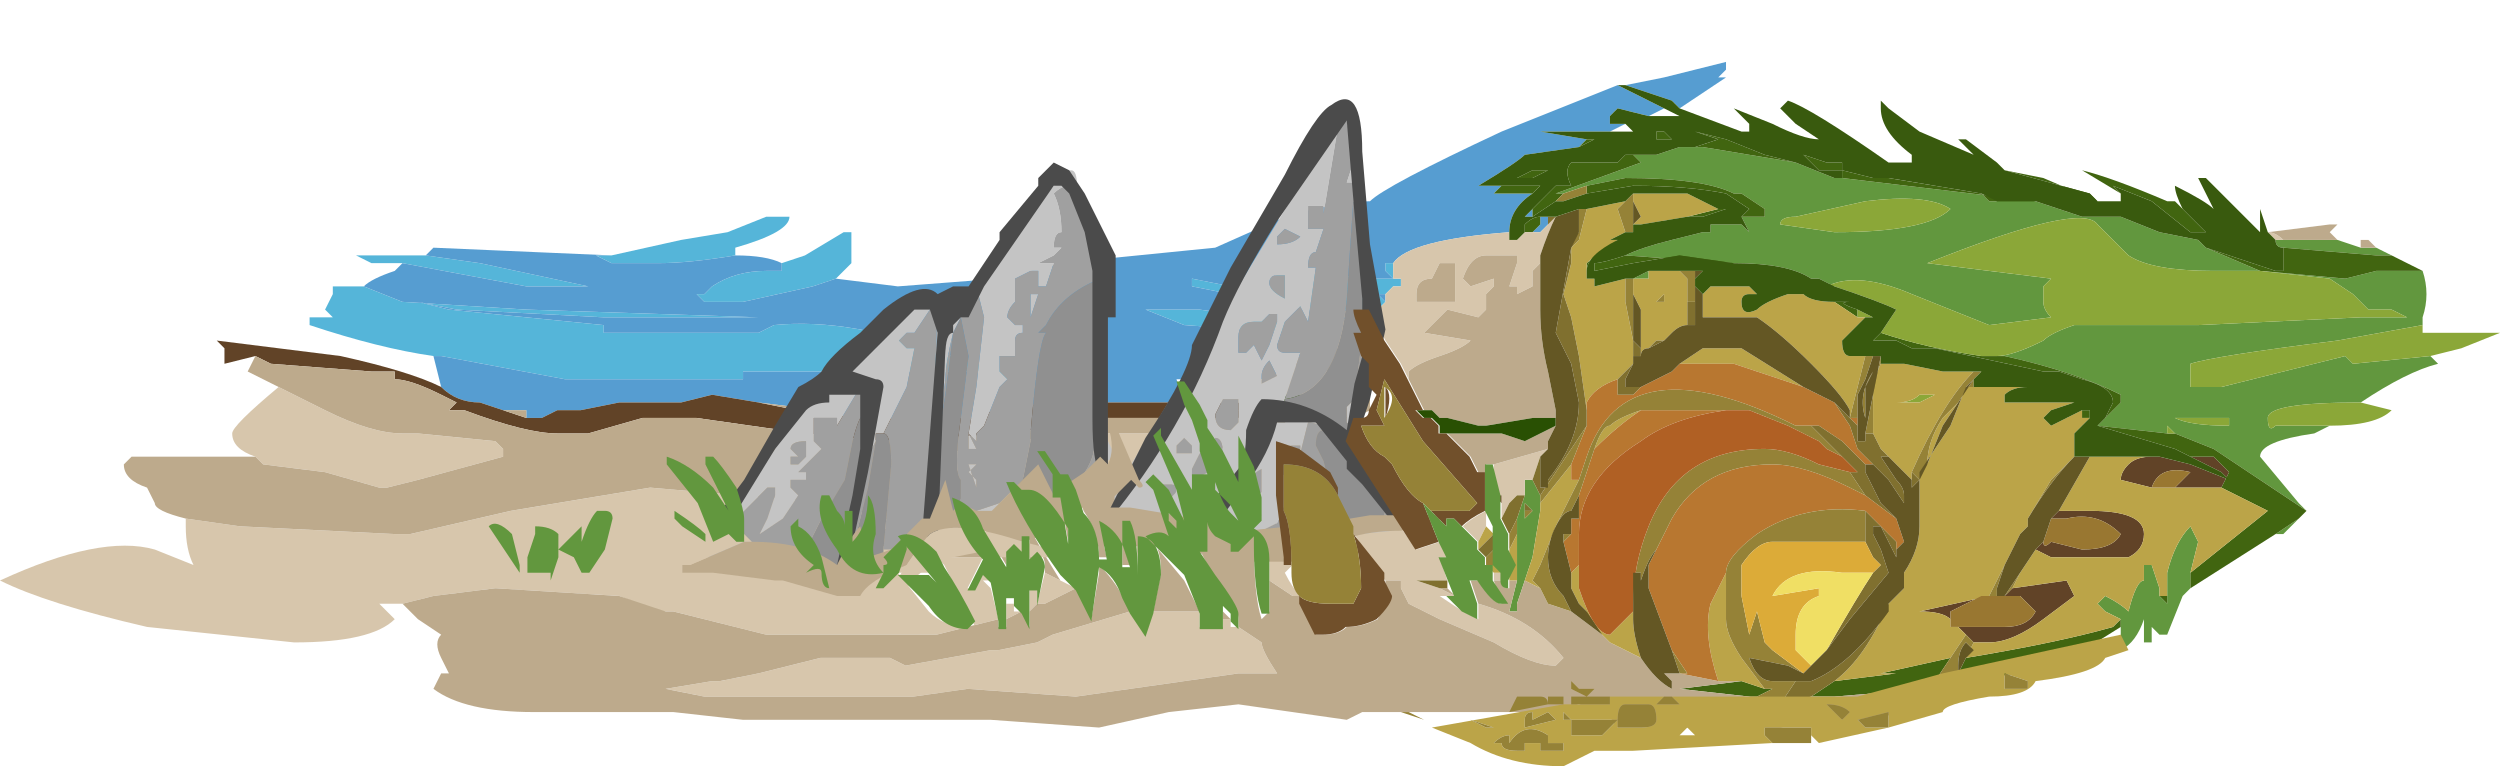 <?xml version="1.0" encoding="UTF-8" standalone="no"?>
<svg xmlns:ffdec="https://www.free-decompiler.com/flash" xmlns:xlink="http://www.w3.org/1999/xlink" ffdec:objectType="frame" height="34.65px" width="113.05px" xmlns="http://www.w3.org/2000/svg">
  <g transform="matrix(1.0, 0.0, 0.0, 1.0, 54.25, 0.7)">
    <use ffdec:characterId="113" height="4.7" transform="matrix(7.0, 0.0, 0.0, 7.0, -54.25, -0.7)" width="16.15" xlink:href="#shape0"/>
    <use ffdec:characterId="115" height="21.0" transform="matrix(1.0, 0.0, 0.0, 1.0, -4.9, 3.7)" width="15.75" xlink:href="#sprite0"/>
    <use ffdec:characterId="117" height="19.6" transform="matrix(1.0, 0.0, 0.0, 1.0, -32.15, 6.65)" width="29.75" xlink:href="#sprite1"/>
    <use ffdec:characterId="119" height="11.55" transform="matrix(1.0, 0.0, 0.0, 1.0, -13.65, 16.55)" width="16.8" xlink:href="#sprite2"/>
    <use ffdec:characterId="121" height="14.7" transform="matrix(1.0, 0.0, 0.0, 1.0, 3.45, 13.3)" width="10.85" xlink:href="#sprite3"/>
    <use ffdec:characterId="122" height="0.85" transform="matrix(7.0, 0.0, 0.0, 7.0, 9.1, 28.0)" width="4.7" xlink:href="#shape5"/>
  </g>
  <defs>
    <g id="shape0" transform="matrix(1.0, 0.0, 0.0, 1.0, 7.75, 0.1)">
      <path d="M5.35 -0.1 L5.35 -0.1 M3.25 0.85 L3.1 0.85 3.2 0.85 3.25 0.85 M-4.95 2.2 Q-5.3 2.15 -5.75 2.0 L-5.75 1.95 -5.6 1.95 -5.65 1.9 -5.6 1.8 -5.6 1.75 Q-5.55 1.75 -5.4 1.75 L-5.15 1.85 -4.35 1.9 -2.85 1.95 -3.85 1.95 -4.8 1.9 -5.05 1.85 -4.85 1.9 -3.85 2.0 -3.85 2.05 -2.85 2.05 -2.75 2.0 Q-2.25 1.95 -1.6 2.2 L-1.05 2.35 -1.3 2.35 -1.3 2.3 -2.95 2.3 -2.95 2.35 -4.1 2.35 -4.9 2.2 -4.95 2.2 M-5.15 1.6 L-5.35 1.6 -5.45 1.55 -5.0 1.55 -4.65 1.6 -3.95 1.75 -4.35 1.75 -5.15 1.6 M-3.8 1.55 L-3.35 1.45 -3.05 1.4 -2.8 1.3 -2.65 1.3 Q-2.65 1.4 -3.0 1.5 L-3.0 1.55 Q-3.3 1.6 -3.5 1.6 L-3.8 1.6 -3.9 1.55 -3.8 1.55 M-2.7 1.6 L-2.55 1.55 -2.3 1.4 -2.25 1.4 -2.25 1.6 -2.35 1.7 -2.5 1.75 -2.95 1.85 -3.2 1.85 -3.25 1.8 -3.2 1.8 -3.15 1.75 Q-3.0 1.65 -2.8 1.65 L-2.7 1.65 -2.7 1.6 M1.25 1.6 L1.25 1.7 1.3 1.7 1.3 1.75 1.25 1.75 1.2 1.8 1.15 1.8 1.2 1.85 1.15 1.9 1.1 1.9 0.95 1.9 0.7 1.9 -0.05 1.75 -0.05 1.7 0.2 1.75 0.5 1.75 0.45 1.7 0.55 1.65 1.1 1.7 1.25 1.7 1.2 1.65 1.2 1.6 1.25 1.6 M1.25 1.75 L1.25 1.75 M0.7 2.05 L0.6 2.05 -0.1 2.0 -0.35 1.9 0.0 1.9 0.7 2.0 0.7 2.05 M-3.3 2.25 L-3.3 2.25" fill="#55b5d9" fill-rule="evenodd" stroke="none"/>
      <path d="M3.5 1.15 L3.65 1.25 3.5 1.15 M-4.9 2.4 L-4.95 2.2 -4.9 2.2 -4.1 2.35 -2.95 2.35 -2.95 2.3 -1.3 2.3 -1.3 2.35 -1.05 2.35 -1.6 2.2 Q-2.25 1.95 -2.75 2.0 L-2.85 2.05 -3.85 2.05 -3.85 2.0 -4.85 1.9 -5.05 1.85 -4.8 1.9 -3.85 1.95 -2.85 1.95 -4.35 1.9 -5.15 1.85 -5.4 1.75 Q-5.35 1.7 -5.2 1.65 L-5.15 1.6 -4.35 1.75 -3.95 1.75 -4.65 1.6 -5.0 1.55 -4.95 1.5 -3.8 1.55 -3.9 1.55 -3.8 1.6 -3.5 1.6 Q-3.3 1.6 -3.0 1.55 -2.8 1.55 -2.7 1.6 L-2.7 1.65 -2.8 1.65 Q-3.0 1.65 -3.15 1.75 L-3.2 1.8 -3.25 1.8 -3.2 1.85 -2.95 1.85 -2.5 1.75 -2.35 1.7 -1.95 1.75 -1.3 1.7 -0.9 1.6 0.1 1.5 0.55 1.3 Q0.9 1.2 1.1 1.2 1.2 1.1 1.95 0.75 2.45 0.55 2.7 0.45 L3.0 0.6 2.9 0.65 2.7 0.6 2.65 0.65 2.65 0.7 2.75 0.7 2.65 0.75 2.2 0.75 2.5 0.8 2.45 0.85 2.1 0.9 Q2.05 0.95 1.8 1.1 L1.95 1.1 1.9 1.15 2.1 1.15 2.15 1.15 Q2.0 1.25 2.0 1.4 1.35 1.45 1.25 1.6 L1.2 1.6 1.2 1.65 1.25 1.7 1.1 1.7 0.55 1.65 0.45 1.7 0.5 1.75 0.2 1.75 -0.05 1.7 -0.05 1.75 0.7 1.9 0.95 1.9 0.9 1.95 0.95 1.95 0.65 2.15 0.65 2.2 0.6 2.25 0.55 2.3 0.4 2.35 0.25 2.4 0.2 2.4 0.0 2.5 -0.1 2.35 -0.15 2.35 -0.1 2.5 -0.65 2.5 Q-1.3 2.5 -1.45 2.6 L-2.1 2.6 -2.2 2.6 -2.25 2.6 -2.45 2.55 -2.85 2.5 -3.15 2.45 -3.35 2.5 -3.7 2.5 -3.75 2.5 -4.0 2.55 -4.15 2.55 -4.25 2.6 -4.35 2.6 -4.35 2.55 -4.5 2.55 -4.65 2.5 Q-4.8 2.5 -4.9 2.4 M2.75 0.45 L3.0 0.4 3.4 0.3 3.4 0.35 3.35 0.4 3.4 0.4 3.1 0.6 3.05 0.55 2.75 0.45 M2.15 1.25 L2.15 1.3 2.1 1.3 2.15 1.25 M2.25 1.35 L2.2 1.4 2.15 1.4 2.2 1.35 2.2 1.3 2.25 1.3 2.25 1.35 M1.2 1.8 L1.2 1.85 1.15 1.8 1.2 1.8 M1.25 1.75 L1.25 1.75 M0.9 1.95 L0.9 1.95 M0.7 2.05 L0.7 2.0 0.0 1.9 -0.35 1.9 -0.1 2.0 0.6 2.05 0.7 2.05 M1.45 2.55 L1.5 2.55 1.45 2.55 M-3.3 2.25 L-3.3 2.25" fill="#569dd1" fill-rule="evenodd" stroke="none"/>
      <path d="M6.15 2.85 L6.2 2.85 6.4 2.9 6.65 3.0 6.6 2.95 6.4 2.85 6.55 2.85 6.65 2.95 6.6 3.05 6.3 3.05 6.4 2.95 Q6.2 2.9 6.15 3.05 L5.95 3.0 Q5.95 2.95 6.0 2.9 6.05 2.85 6.15 2.85 M5.55 3.2 L5.75 3.2 Q6.1 3.2 6.1 3.35 6.1 3.45 6.0 3.5 L5.5 3.5 5.4 3.45 5.45 3.4 Q5.45 3.45 5.5 3.4 L5.7 3.45 Q5.9 3.45 5.95 3.35 5.8 3.2 5.6 3.25 L5.5 3.25 5.55 3.2 M5.25 3.7 L5.6 3.65 5.65 3.75 5.45 3.9 Q5.25 4.05 5.1 4.05 L5.0 4.05 4.95 4.0 4.9 3.95 4.85 3.95 5.2 3.95 Q5.35 3.95 5.4 3.85 L5.3 3.75 5.05 3.75 4.85 3.85 4.85 3.9 Q4.8 3.85 4.65 3.85 L5.1 3.75 5.15 3.75 5.2 3.75 5.25 3.7 M-6.1 2.2 L-6.3 2.25 -6.3 2.15 -6.35 2.1 -5.55 2.2 Q-5.1 2.3 -4.9 2.4 -4.8 2.5 -4.65 2.5 L-4.5 2.55 -4.35 2.6 -4.25 2.6 -4.15 2.55 -4.0 2.55 -3.75 2.5 -3.7 2.5 -3.35 2.5 -3.15 2.45 -2.85 2.5 -2.6 2.55 -2.45 2.55 -2.25 2.6 -2.2 2.6 -2.1 2.6 -1.45 2.6 Q-1.3 2.5 -0.65 2.5 L-0.1 2.5 -0.05 2.6 -0.9 2.6 -0.95 2.65 -1.2 2.7 -2.05 2.75 -2.55 2.7 -3.25 2.6 -3.6 2.6 -3.95 2.7 -4.15 2.7 Q-4.35 2.7 -4.75 2.55 L-4.85 2.55 -4.8 2.5 -4.9 2.45 Q-5.1 2.35 -5.2 2.35 L-5.2 2.3 -5.35 2.3 -6.0 2.25 -6.1 2.2 M5.3 3.35 L5.35 3.3 5.3 3.35 M1.6 1.9 L1.6 1.85 1.6 1.9 M0.0 2.5 L0.15 2.5 0.35 2.5 Q0.6 2.5 0.7 2.55 L0.95 2.6 1.0 2.6 0.9 2.6 0.75 2.6 0.8 2.6 0.25 2.55 0.4 2.6 0.05 2.6 0.0 2.5" fill="#614327" fill-rule="evenodd" stroke="none"/>
      <path d="M7.35 1.45 L7.5 1.5 7.6 1.5 7.7 1.55 7.6 1.55 7.0 1.5 Q6.95 1.5 6.95 1.45 L7.0 1.45 7.35 1.45 M7.9 1.65 Q7.95 1.8 7.9 1.95 L7.9 2.0 7.35 2.1 Q6.55 2.2 6.4 2.25 L6.4 2.4 6.6 2.4 7.4 2.2 7.45 2.25 7.95 2.2 8.0 2.25 Q7.8 2.3 7.5 2.5 6.9 2.5 6.9 2.6 6.9 2.7 6.95 2.65 L7.3 2.65 7.2 2.7 Q6.85 2.75 6.85 2.85 L7.1 3.15 7.15 3.2 6.55 2.8 6.3 2.7 6.25 2.65 6.25 2.7 5.8 2.65 5.85 2.6 5.95 2.5 5.95 2.45 Q5.65 2.3 5.2 2.2 L5.15 2.2 Q5.25 2.2 5.45 2.1 5.5 2.05 5.65 2.0 L6.45 2.0 7.5 1.95 7.8 1.95 7.7 1.9 7.55 1.9 7.45 1.8 7.3 1.7 6.85 1.65 6.55 1.65 Q6.15 1.65 6.0 1.55 L5.8 1.35 Q5.7 1.2 4.7 1.6 L5.5 1.7 5.45 1.75 5.45 1.85 Q5.45 1.9 5.5 1.95 L5.1 2.0 4.6 1.8 Q4.25 1.65 4.05 1.75 L4.1 1.75 4.0 1.7 3.95 1.7 Q3.8 1.6 3.45 1.6 L2.75 1.55 Q2.85 1.5 3.05 1.45 L3.25 1.4 3.3 1.4 3.3 1.35 3.5 1.35 3.55 1.4 3.5 1.3 3.65 1.3 3.65 1.25 3.5 1.15 3.45 1.15 Q3.25 1.05 2.75 1.05 L2.5 1.1 2.35 1.15 2.3 1.15 2.85 0.95 2.8 0.9 2.95 0.9 3.1 0.85 3.25 0.85 3.85 0.95 4.1 1.05 4.15 1.05 5.4 1.2 5.7 1.3 5.95 1.3 6.2 1.4 6.45 1.45 6.5 1.5 6.85 1.65 7.4 1.7 7.6 1.65 7.9 1.65 M6.85 1.4 L6.85 1.4 M6.35 2.6 L6.3 2.6 Q6.4 2.65 6.65 2.65 L6.65 2.6 6.35 2.6 M5.95 3.9 L5.85 3.85 5.8 3.8 5.85 3.75 Q5.95 3.8 6.0 3.85 6.05 3.65 6.1 3.65 L6.1 3.55 6.15 3.55 6.2 3.7 6.2 3.75 6.25 3.8 6.25 3.75 6.25 3.6 Q6.3 3.4 6.4 3.3 L6.45 3.4 6.4 3.6 6.4 3.7 6.35 3.75 6.25 4.0 6.2 4.0 6.15 3.95 6.15 4.05 6.1 4.05 6.1 3.9 Q6.05 4.05 5.95 4.1 L5.95 3.95 5.95 3.9 M6.65 2.8 L6.65 2.8 M6.95 3.35 L7.1 3.25 7.0 3.35 6.95 3.35 M6.1 3.9 L6.1 3.9 M4.0 1.0 L4.05 1.0 4.0 1.0 M5.15 1.2 L5.1 1.2 5.05 1.15 5.15 1.2 M2.75 1.7 L2.8 1.7 2.9 1.65 2.9 1.7 2.8 1.7 2.75 1.7 M3.75 1.35 L4.1 1.4 Q4.7 1.4 4.85 1.25 4.7 1.15 4.3 1.2 L3.85 1.3 Q3.75 1.3 3.75 1.35 M2.5 0.95 L2.4 0.95 2.45 0.95 2.5 0.95 M2.15 3.0 L2.2 3.1 2.2 3.2 2.15 3.5 2.1 3.65 2.05 3.8 2.05 3.85 2.0 3.85 2.05 3.65 2.05 3.35 2.05 3.25 2.1 3.1 2.1 3.0 2.15 3.0 M2.1 3.2 L2.1 3.25 2.15 3.2 2.1 3.15 2.1 3.2 M3.55 4.4 L3.6 4.4 3.55 4.4" fill="#62973e" fill-rule="evenodd" stroke="none"/>
      <path d="M7.0 1.5 L7.6 1.55 7.7 1.55 7.9 1.65 7.6 1.65 7.4 1.7 6.85 1.65 6.5 1.5 6.95 1.65 7.0 1.65 7.0 1.5 M6.2 1.4 L5.95 1.3 6.2 1.4 M5.4 1.2 L4.15 1.05 4.15 1.0 4.05 1.0 4.0 1.0 3.9 0.9 4.05 0.95 4.15 0.95 4.15 1.0 4.35 1.05 4.45 1.05 5.05 1.15 5.1 1.2 5.15 1.2 5.4 1.2 M3.85 0.95 L3.25 0.85 3.2 0.85 3.35 0.8 3.2 0.75 3.4 0.8 3.65 0.9 3.85 0.95 M2.8 0.9 L2.85 0.95 2.3 1.15 2.35 1.15 2.3 1.2 2.15 1.3 2.15 1.25 2.3 1.1 2.35 1.1 Q2.45 1.1 2.4 1.1 2.35 1.0 2.4 0.95 L2.5 0.95 2.7 0.95 2.75 0.9 2.8 0.9 M2.5 1.1 L2.75 1.05 Q3.25 1.05 3.45 1.15 L3.5 1.15 3.65 1.25 3.65 1.3 3.5 1.3 3.55 1.25 3.4 1.15 Q3.15 1.1 2.8 1.1 L2.5 1.15 2.5 1.1 M2.75 1.55 L3.45 1.6 3.1 1.55 2.8 1.6 2.55 1.65 2.55 1.6 Q2.6 1.6 2.75 1.55 M5.2 2.2 Q5.65 2.3 5.95 2.45 L5.95 2.5 5.85 2.6 5.9 2.5 Q5.9 2.4 5.7 2.35 L5.55 2.3 5.45 2.3 4.75 2.15 4.6 2.15 4.5 2.1 4.35 2.1 4.4 2.05 Q4.7 2.15 5.05 2.2 L5.2 2.2 M5.8 2.65 L6.25 2.7 6.3 2.7 6.55 2.8 7.15 3.2 7.1 3.25 6.95 3.35 6.4 3.7 6.4 3.6 6.9 3.2 6.6 3.05 6.65 2.95 6.55 2.85 6.4 2.85 6.3 2.8 5.8 2.65 M5.95 1.15 L5.7 1.0 Q5.9 1.05 6.25 1.2 L6.3 1.2 6.35 1.25 6.5 1.4 6.4 1.4 6.15 1.2 5.9 1.1 5.95 1.15 M6.2 2.85 L6.15 2.85 6.1 2.85 6.2 2.85 M4.95 4.15 Q5.55 4.05 5.9 3.95 L5.95 3.9 5.95 3.95 5.55 4.2 5.25 4.25 4.85 4.35 4.8 4.35 4.9 4.25 Q4.9 4.3 4.9 4.25 L4.95 4.15 M6.2 3.75 L6.25 3.75 6.25 3.8 6.2 3.75 M4.45 0.95 L4.5 0.95 4.45 0.95 M5.2 1.0 L5.45 1.05 5.8 1.2 5.75 1.15 5.2 1.0 M6.1 3.9 L6.1 3.9 M2.95 0.75 L3.0 0.75 3.05 0.8 2.95 0.8 2.95 0.75 M3.35 1.25 L3.4 1.25 3.25 1.3 3.15 1.3 3.35 1.25 M2.7 1.45 Q2.5 1.55 2.5 1.65 L2.5 1.6 Q2.55 1.55 2.7 1.45 M3.1 1.65 L3.25 1.65 3.1 1.65 M4.1 1.85 L4.2 1.85 Q4.1 1.85 4.25 1.9 L4.25 1.95 4.1 1.85 M5.6 2.5 L5.65 2.5 5.6 2.5 M5.7 2.55 L5.75 2.55 5.75 2.6 5.7 2.6 5.7 2.55 M4.1 4.3 L4.5 4.25 4.4 4.25 4.85 4.15 4.75 4.3 4.75 4.35 4.7 4.35 4.1 4.4 3.95 4.4 4.1 4.3 M2.45 0.85 L2.5 0.8 2.55 0.8 2.45 0.85 M2.65 0.75 L2.8 0.75 2.65 0.75 M2.15 1.05 L2.05 1.05 2.15 1.0 2.25 1.0 2.15 1.05 M2.1 1.15 L1.9 1.15 1.95 1.1 2.05 1.1 2.2 1.1 2.15 1.15 2.1 1.15 M2.15 1.4 L2.1 1.4 2.1 1.35 Q2.15 1.3 2.2 1.3 L2.2 1.35 2.15 1.4 M2.45 0.95 L2.4 0.95 2.45 0.95 M3.65 4.35 L3.7 4.35 3.6 4.4 3.55 4.4 3.1 4.35 3.5 4.3 3.65 4.35" fill="#416510" fill-rule="evenodd" stroke="none"/>
      <path d="M7.0 1.45 L6.95 1.45 6.9 1.4 Q6.95 1.4 7.0 1.45 M-5.15 3.8 L-5.3 3.8 Q-5.25 3.85 -5.2 3.9 -5.35 4.05 -5.85 4.05 L-6.8 3.95 Q-7.45 3.8 -7.75 3.65 -7.1 3.35 -6.75 3.45 L-6.5 3.55 Q-6.55 3.45 -6.55 3.3 L-6.55 3.25 -6.2 3.3 -5.2 3.35 -5.1 3.35 -4.45 3.2 -3.55 3.05 -2.4 3.15 -1.85 3.3 -2.0 3.3 -2.1 3.35 -2.1 3.4 -2.0 3.45 -1.85 3.45 -1.7 3.65 -1.75 3.6 -1.95 3.6 -1.75 3.85 Q-1.65 3.95 -1.5 3.95 L-1.45 3.95 Q-1.55 3.75 -1.65 3.55 L-1.7 3.5 -1.4 3.5 -1.5 3.7 -1.45 3.7 -1.4 3.6 -1.35 3.65 -1.4 3.65 -1.35 3.7 -1.3 3.9 -1.7 4.0 -2.8 4.0 -3.4 3.85 -3.45 3.85 -3.5 3.85 -3.75 3.75 -4.55 3.7 -4.95 3.75 -5.15 3.8 M-6.1 2.85 Q-6.25 2.8 -6.25 2.7 -6.25 2.65 -5.95 2.4 L-5.65 2.55 Q-5.35 2.7 -5.15 2.7 L-5.05 2.7 -4.55 2.75 -4.5 2.8 -4.5 2.85 -5.05 3.0 -5.25 3.05 -5.3 3.05 -5.65 2.95 -6.05 2.9 -6.1 2.85 M2.2 1.6 L2.15 1.65 2.15 1.75 2.05 1.8 2.05 1.75 2.0 1.75 2.05 1.6 2.05 1.55 1.85 1.55 Q1.75 1.55 1.7 1.7 L1.75 1.75 1.9 1.7 1.9 1.75 1.85 1.8 1.85 1.9 1.8 1.95 1.6 1.9 Q1.55 1.95 1.45 2.05 L1.75 2.1 Q1.7 2.15 1.55 2.2 1.4 2.25 1.35 2.3 L1.35 2.35 1.3 2.25 1.2 2.1 1.1 1.9 1.15 1.9 1.2 1.85 1.2 1.8 1.25 1.75 1.3 1.75 1.3 1.7 1.25 1.7 1.25 1.6 Q1.35 1.45 2.0 1.4 L2.0 1.45 2.05 1.45 2.1 1.4 2.15 1.4 2.2 1.4 2.25 1.35 2.3 1.3 Q2.25 1.4 2.2 1.55 L2.2 1.6 M1.6 1.85 L1.6 1.9 1.6 1.85 1.65 1.85 1.65 1.6 1.55 1.6 1.5 1.7 Q1.4 1.7 1.4 1.8 L1.4 1.85 1.6 1.85 M1.9 1.5 L1.9 1.5 M2.2 2.85 L2.15 3.0 2.1 3.0 2.1 3.1 2.05 3.1 2.0 3.15 1.95 3.25 1.95 3.15 1.95 3.1 1.9 3.1 1.9 2.9 2.25 2.8 2.2 2.85 M0.95 1.9 L1.05 2.2 1.05 2.25 1.1 2.35 1.1 2.4 Q1.0 2.4 0.9 2.45 0.85 2.45 0.8 2.5 L0.7 2.45 0.5 2.45 0.55 2.5 0.45 2.45 0.25 2.5 0.15 2.5 0.0 2.5 0.2 2.4 0.25 2.4 0.3 2.4 0.4 2.35 0.55 2.3 0.6 2.25 0.7 2.3 0.95 2.3 0.95 2.25 1.0 2.2 1.0 2.15 0.65 2.15 0.95 1.95 0.9 1.95 0.95 1.9 M1.15 3.1 L1.4 3.45 1.55 3.4 1.6 3.5 1.55 3.5 1.6 3.65 1.4 3.65 1.55 3.7 1.65 3.75 1.55 3.75 1.7 3.85 1.8 3.9 1.8 3.8 Q2.15 3.9 2.35 4.15 L2.3 4.2 Q2.15 4.2 1.9 4.05 L1.55 3.9 1.35 3.8 1.3 3.7 1.3 3.65 1.2 3.65 1.15 3.6 1.0 3.35 1.0 3.3 0.9 3.1 0.85 3.05 1.15 3.1 M1.9 3.65 L1.9 3.6 1.95 3.6 1.95 3.65 1.9 3.65 M1.8 3.4 L1.7 3.3 Q1.75 3.25 1.85 3.2 L1.85 3.3 1.8 3.4 M1.85 2.95 L1.8 2.95 1.85 2.95 M0.9 1.95 L0.9 1.95 M0.15 2.8 L0.25 2.85 0.25 3.0 0.15 2.8 M0.35 2.9 L0.5 2.95 0.45 3.1 0.55 3.5 0.55 3.55 0.6 3.55 0.55 3.6 Q0.6 3.7 0.65 3.75 L0.65 3.8 0.65 3.75 0.6 3.75 0.45 3.65 0.45 3.5 Q0.45 3.35 0.35 3.3 L0.4 3.25 0.4 3.1 0.35 2.9 M0.2 3.2 L0.15 3.1 0.1 3.05 0.05 2.95 Q0.15 3.15 0.2 3.2 L0.25 3.25 0.2 3.2 M0.0 2.75 L0.0 2.85 0.05 2.95 0.05 3.0 Q0.0 2.95 -0.05 2.95 L-0.05 3.05 -0.25 2.7 0.0 2.75 M-0.3 2.7 L-0.15 3.1 -0.2 3.1 -0.3 3.0 -0.35 3.0 -0.3 3.1 -0.55 3.1 -0.8 3.05 -0.9 2.95 -1.0 2.8 -1.05 2.85 -0.95 2.95 -0.95 3.0 -1.95 2.9 -2.0 2.85 -1.4 2.8 -0.9 2.7 -0.3 2.7 M0.0 3.85 L0.0 3.95 0.15 3.95 0.15 3.9 0.2 3.9 0.2 3.95 0.25 3.95 0.25 3.9 0.25 3.95 0.4 4.05 Q0.4 4.1 0.5 4.25 L0.25 4.25 -0.8 4.4 -1.5 4.35 -1.85 4.4 -3.2 4.4 -3.45 4.35 -3.15 4.3 -3.1 4.3 -2.85 4.25 -2.45 4.15 -2.0 4.15 -1.9 4.2 -1.35 4.1 -1.3 4.1 -1.05 4.05 -0.95 4.0 -0.45 3.85 -0.35 4.0 -0.3 3.85 0.0 3.85 M0.3 3.4 L0.35 3.35 0.35 3.4 0.3 3.4 M0.2 3.5 L0.2 3.5 M1.75 3.65 L1.8 3.65 1.75 3.65 M-0.8 3.7 L-1.0 3.8 -1.05 3.8 -1.1 3.85 -1.1 3.7 -1.05 3.7 -1.05 3.8 -1.0 3.6 -0.9 3.65 -0.8 3.7 M-1.15 3.85 L-1.25 3.9 -1.25 3.8 -1.2 3.8 -1.2 3.85 -1.15 3.85" fill="#d7c6ac" fill-rule="evenodd" stroke="none"/>
      <path d="M4.1 1.75 L4.05 1.75 Q4.25 1.65 4.6 1.8 L5.1 2.0 5.5 1.95 Q5.45 1.9 5.45 1.85 L5.45 1.75 5.5 1.7 4.7 1.6 Q5.7 1.2 5.8 1.35 L6.0 1.55 Q6.15 1.65 6.55 1.65 L6.85 1.65 7.3 1.7 7.45 1.8 7.55 1.9 7.7 1.9 7.8 1.95 7.5 1.95 6.45 2.0 5.65 2.0 Q5.5 2.05 5.45 2.1 5.25 2.2 5.15 2.2 L5.05 2.2 Q4.7 2.15 4.4 2.05 L4.5 1.9 Q4.4 1.85 4.1 1.75 M6.25 2.7 L6.25 2.65 6.3 2.7 6.25 2.7 M7.3 2.65 L6.95 2.65 Q6.9 2.7 6.9 2.6 6.9 2.5 7.5 2.5 L7.7 2.55 Q7.6 2.65 7.3 2.65 M7.95 2.2 L7.45 2.25 7.4 2.2 6.6 2.4 6.4 2.4 6.4 2.25 Q6.55 2.2 7.35 2.1 L7.9 2.0 7.9 2.05 8.4 2.05 8.15 2.15 7.95 2.2 M6.35 2.6 L6.65 2.6 6.65 2.65 Q6.4 2.65 6.3 2.6 L6.35 2.6 M6.65 2.8 L6.65 2.8 M4.25 1.9 L4.35 1.95 4.3 1.95 4.25 1.95 4.25 1.9 M3.75 1.35 Q3.75 1.3 3.85 1.3 L4.3 1.2 Q4.7 1.15 4.85 1.25 4.7 1.4 4.1 1.4 L3.75 1.35 M4.5 2.5 Q4.6 2.5 4.65 2.45 L4.75 2.45 4.65 2.5 4.5 2.5" fill="#8ba738" fill-rule="evenodd" stroke="none"/>
      <path d="M7.35 1.45 L7.0 1.45 Q6.95 1.4 6.9 1.4 L7.3 1.35 7.35 1.35 7.3 1.4 7.35 1.45 M7.6 1.5 L7.5 1.5 7.5 1.45 7.55 1.45 7.6 1.5 M5.15 2.2 L5.2 2.2 5.05 2.2 5.15 2.2 M4.85 4.35 Q4.7 4.4 4.7 4.45 L4.65 4.5 4.6 4.5 4.25 4.55 4.0 4.55 3.75 4.6 2.7 4.6 Q2.65 4.55 2.65 4.5 L2.6 4.5 2.45 4.45 2.25 4.5 1.05 4.5 0.95 4.55 0.25 4.45 -0.2 4.5 -0.65 4.6 -1.35 4.55 -2.95 4.55 -3.4 4.5 -4.3 4.5 Q-4.75 4.5 -4.95 4.35 L-4.9 4.25 -4.85 4.25 -4.9 4.15 Q-4.95 4.05 -4.9 4.0 L-5.05 3.9 -5.15 3.8 -4.95 3.75 -4.55 3.7 -3.75 3.75 -3.45 3.85 -3.4 3.85 -2.8 4.0 -1.7 4.0 -1.3 3.9 -1.3 3.95 -1.25 3.95 -1.25 3.9 -1.15 3.85 -1.1 3.95 -1.1 3.85 -1.05 3.8 -1.0 3.8 -0.8 3.7 -0.7 3.9 -0.65 3.6 -0.65 3.55 Q-0.55 3.65 -0.5 3.75 L-0.45 3.85 -0.95 4.0 -1.05 4.05 -1.3 4.1 -1.35 4.1 -1.9 4.2 -2.0 4.15 -2.45 4.15 -2.85 4.25 -3.1 4.3 -3.15 4.3 -3.45 4.35 -3.2 4.4 -1.85 4.4 -1.5 4.35 -0.8 4.4 0.25 4.25 0.5 4.25 Q0.4 4.1 0.4 4.05 L0.25 3.95 0.25 3.9 Q0.25 3.8 0.1 3.65 L0.0 3.45 0.05 3.45 0.05 3.3 0.2 3.45 0.25 3.45 0.3 3.4 0.35 3.4 Q0.35 3.75 0.4 3.9 L0.45 3.85 0.45 3.65 0.6 3.75 0.65 3.75 0.65 3.8 0.75 4.0 0.8 4.0 Q0.9 4.0 0.95 3.95 1.05 3.95 1.15 3.9 1.2 3.8 1.2 3.75 L1.2 3.65 1.3 3.65 1.3 3.7 1.35 3.8 1.55 3.9 1.9 4.05 Q2.15 4.2 2.3 4.2 L2.35 4.15 Q2.15 3.9 1.8 3.8 L1.75 3.65 1.8 3.65 Q1.9 3.8 1.95 3.8 2.0 3.8 1.95 3.8 L1.9 3.65 1.95 3.65 Q1.95 3.7 2.0 3.7 L2.0 3.65 2.05 3.65 2.0 3.85 2.05 3.85 2.05 3.8 2.1 3.65 2.2 3.7 2.25 3.8 2.4 3.85 2.6 4.0 2.5 3.85 2.5 3.9 2.65 4.05 2.85 4.15 Q2.95 4.3 3.05 4.35 L3.05 4.3 3.0 4.25 3.1 4.25 3.35 4.3 3.5 4.3 3.1 4.35 3.55 4.4 3.75 4.45 3.95 4.4 4.1 4.4 4.7 4.35 4.75 4.35 4.8 4.35 4.85 4.35 M-6.55 3.25 Q-6.75 3.2 -6.75 3.15 L-6.8 3.05 Q-6.95 3.0 -6.95 2.9 L-6.9 2.85 -6.1 2.85 -6.05 2.9 -5.65 2.95 -5.3 3.05 -5.25 3.05 -5.05 3.0 -4.5 2.85 -4.5 2.8 -4.55 2.75 -5.05 2.7 -5.15 2.7 Q-5.35 2.7 -5.65 2.55 L-5.95 2.4 -6.15 2.3 -6.1 2.2 -6.0 2.25 -5.35 2.3 -5.2 2.3 -5.2 2.35 Q-5.1 2.35 -4.9 2.45 L-4.8 2.5 -4.85 2.55 -4.75 2.55 Q-4.35 2.7 -4.15 2.7 L-3.95 2.7 -3.6 2.6 -3.25 2.6 -2.55 2.7 -2.05 2.75 -1.2 2.7 -0.95 2.65 -0.9 2.6 -0.05 2.6 0.0 2.75 -0.25 2.7 -0.3 2.7 -0.9 2.7 -1.4 2.8 -2.0 2.85 -1.95 2.9 -0.95 3.0 -0.95 3.15 -0.9 3.15 -0.9 3.1 -0.85 3.4 -0.85 3.3 Q-1.0 3.05 -1.1 3.05 L-1.15 3.05 -1.2 3.0 -1.25 3.0 Q-1.15 3.25 -0.9 3.65 L-1.0 3.6 -1.0 3.55 Q-1.0 3.5 -1.05 3.45 L-1.1 3.55 -1.1 3.35 -1.15 3.35 -1.15 3.45 -1.25 3.45 Q-1.25 3.5 -1.25 3.55 L-1.4 3.3 Q-1.45 3.15 -1.6 3.1 L-1.6 3.15 Q-1.55 3.35 -1.4 3.5 L-1.7 3.5 Q-1.85 3.3 -1.95 3.35 L-1.85 3.45 -2.0 3.45 -2.1 3.4 -2.1 3.35 -2.0 3.3 -1.85 3.3 -2.4 3.15 -3.55 3.05 -4.45 3.2 -5.1 3.35 -5.2 3.35 -6.2 3.3 -6.55 3.25 M1.6 1.9 L1.8 1.95 1.85 1.9 1.85 1.8 1.9 1.75 1.9 1.7 1.75 1.75 1.7 1.7 Q1.75 1.55 1.85 1.55 L2.05 1.55 2.05 1.6 2.0 1.75 2.05 1.75 2.05 1.8 2.15 1.75 2.15 1.65 2.2 1.6 2.2 1.9 Q2.2 2.1 2.25 2.3 L2.3 2.55 2.3 2.6 2.15 2.6 1.85 2.65 1.8 2.65 1.6 2.6 1.55 2.6 1.5 2.55 1.45 2.55 1.35 2.35 1.35 2.3 Q1.4 2.25 1.55 2.2 1.7 2.15 1.75 2.1 L1.45 2.05 Q1.55 1.95 1.6 1.9 M1.6 1.85 L1.4 1.85 1.4 1.8 Q1.4 1.7 1.5 1.7 L1.55 1.6 1.65 1.6 1.65 1.85 1.6 1.85 M1.9 1.5 L1.9 1.5 M1.1 2.4 L1.1 2.55 1.0 2.6 0.95 2.75 1.15 3.1 0.85 3.05 0.8 2.95 0.65 2.8 0.5 2.75 0.5 2.95 0.35 2.9 0.25 2.7 0.25 2.85 0.15 2.8 0.05 2.65 0.05 2.6 0.4 2.6 0.25 2.55 0.8 2.6 0.75 2.6 0.9 2.6 1.0 2.6 0.95 2.6 0.9 2.55 0.8 2.5 Q0.85 2.45 0.9 2.45 1.0 2.4 1.1 2.4 M1.6 3.7 L1.65 3.75 1.55 3.7 1.6 3.7 M1.9 2.9 L1.85 2.9 1.85 2.95 1.8 2.95 1.75 2.85 1.6 2.7 1.95 2.7 2.1 2.75 2.3 2.65 2.25 2.75 2.25 2.8 1.9 2.9 M0.65 2.15 L1.0 2.15 1.0 2.2 0.95 2.25 0.95 2.3 0.7 2.3 0.6 2.25 0.65 2.2 0.65 2.15 M0.4 2.35 L0.3 2.4 0.25 2.4 0.4 2.35 M0.2 3.2 L0.25 3.25 0.2 3.2 M-0.15 3.1 L-0.1 3.3 -0.2 3.1 -0.15 3.1 M-0.3 3.1 L-0.2 3.35 Q-0.25 3.35 -0.35 3.35 L-0.1 3.65 0.0 3.85 -0.3 3.85 -0.25 3.6 Q-0.25 3.35 -0.4 3.35 L-0.4 3.6 Q-0.4 3.35 -0.45 3.25 L-0.5 3.25 -0.5 3.4 -0.45 3.55 -0.5 3.55 -0.5 3.4 Q-0.55 3.3 -0.65 3.25 L-0.65 3.3 -0.6 3.5 -0.65 3.5 Q-0.65 3.35 -0.75 3.2 L-0.8 3.05 -0.55 3.1 -0.3 3.1 M0.15 3.9 L0.15 3.85 0.2 3.9 0.15 3.9 M0.2 3.5 L0.2 3.5 M-2.2 2.6 L-2.1 2.6 -2.2 2.6 M-2.85 2.5 L-2.45 2.55 -2.6 2.55 -2.85 2.5 M-2.65 2.8 L-2.8 2.75 -2.7 2.8 -2.65 2.8 M-1.35 3.15 L-1.35 3.15 M-0.1 3.45 L-0.1 3.45 M-0.2 3.25 L-0.15 3.25 -0.15 3.3 -0.2 3.25 M-0.7 3.45 L-0.7 3.45 M-0.7 3.5 L-0.7 3.5 M-4.5 2.55 L-4.35 2.55 -4.35 2.6 -4.5 2.55 M-4.15 2.55 L-4.0 2.55 -4.15 2.55 M-3.7 2.5 L-3.35 2.5 -3.7 2.5" fill="#bdaa8c" fill-rule="evenodd" stroke="none"/>
      <path d="M6.1 2.85 L6.15 2.85 Q6.05 2.85 6.0 2.9 5.95 2.95 5.95 3.0 L6.15 3.05 6.3 3.05 6.6 3.05 6.9 3.2 6.4 3.6 6.45 3.4 6.4 3.3 Q6.3 3.4 6.25 3.6 L6.25 3.75 6.2 3.75 6.2 3.7 6.15 3.55 6.1 3.55 6.1 3.65 Q6.05 3.65 6.0 3.85 5.95 3.8 5.85 3.75 L5.8 3.8 5.85 3.85 5.95 3.9 5.9 3.95 Q5.55 4.05 4.95 4.15 L5.0 4.05 5.1 4.05 Q5.25 4.05 5.45 3.9 L5.65 3.75 5.6 3.65 5.25 3.7 5.3 3.6 5.4 3.45 5.5 3.5 6.0 3.5 Q6.1 3.45 6.1 3.35 6.1 3.2 5.75 3.2 L5.55 3.2 5.75 2.85 6.1 2.85 M3.35 1.25 L3.15 1.3 2.85 1.35 2.8 1.35 2.85 1.3 2.8 1.2 2.8 1.15 3.15 1.15 3.35 1.25 M2.75 1.4 L2.65 1.45 2.7 1.45 Q2.55 1.55 2.5 1.6 L2.5 1.65 2.5 1.7 2.55 1.7 2.55 1.75 2.75 1.7 2.75 1.85 2.8 2.1 2.8 2.2 2.8 2.25 2.7 2.35 Q2.55 2.4 2.5 2.5 L2.5 2.55 2.45 2.2 2.4 1.95 2.35 1.8 2.4 1.6 2.4 1.5 2.45 1.45 2.5 1.25 2.75 1.2 2.7 1.25 2.75 1.4 M2.9 1.65 L3.1 1.65 3.15 1.7 3.15 1.85 3.15 2.0 Q3.1 2.0 3.05 2.05 L3.0 2.1 2.95 2.1 2.9 2.15 Q2.85 2.15 2.85 2.2 L2.85 2.15 2.85 1.9 2.8 1.8 2.8 1.7 2.9 1.7 2.9 1.65 M3.25 1.8 L3.3 1.75 3.55 1.75 3.6 1.8 3.55 1.8 Q3.5 1.8 3.5 1.85 3.5 1.95 3.6 1.9 3.65 1.85 3.8 1.8 L3.9 1.8 Q3.95 1.85 4.1 1.85 L4.25 1.95 4.3 1.95 4.15 2.1 Q4.15 2.2 4.2 2.2 L4.3 2.2 4.2 2.6 4.2 2.55 Q4.15 2.45 3.95 2.25 3.75 2.05 3.6 1.95 L3.5 1.95 3.25 1.95 3.25 1.8 M4.4 2.25 L4.55 2.25 4.8 2.3 5.0 2.3 Q4.8 2.5 4.6 2.95 L4.6 3.0 4.5 2.9 4.4 2.8 4.35 2.7 4.35 2.45 Q4.35 2.35 4.4 2.25 M5.0 2.4 L5.35 2.4 Q5.25 2.4 5.2 2.45 L5.2 2.5 5.6 2.5 5.65 2.5 5.5 2.55 5.45 2.6 5.5 2.65 5.7 2.55 5.7 2.6 5.75 2.6 5.65 2.7 5.65 2.8 5.65 2.85 5.5 3.0 5.35 3.25 5.35 3.3 5.3 3.35 5.2 3.55 5.1 3.75 4.65 3.85 Q4.8 3.85 4.85 3.9 L4.85 3.95 4.9 3.95 4.95 4.0 4.85 4.15 4.4 4.25 4.5 4.25 4.1 4.3 Q4.3 4.15 4.45 3.8 L4.55 3.7 4.55 3.6 Q4.65 3.45 4.65 3.3 L4.65 3.15 4.65 2.95 4.85 2.65 4.95 2.4 5.0 2.4 M4.35 2.15 L4.35 2.15 M3.9 2.4 L3.45 2.25 3.1 2.25 3.25 2.15 3.5 2.15 3.9 2.4 M2.4 2.9 Q2.4 2.95 2.4 3.0 L2.45 3.0 2.3 3.3 2.2 3.55 2.15 3.65 2.2 3.7 2.1 3.65 2.15 3.5 2.2 3.2 2.2 3.15 2.4 2.9 M2.55 2.8 Q2.6 2.65 2.65 2.65 2.7 2.6 2.85 2.55 2.7 2.65 2.55 2.8 M3.0 1.8 L2.95 1.85 3.0 1.85 3.0 1.8 M3.35 4.3 Q3.25 4.0 3.3 3.8 L3.4 3.6 3.4 3.9 Q3.4 4.0 3.5 4.15 L3.65 4.35 3.5 4.3 3.35 4.3 M2.8 3.85 L2.8 3.9 Q2.8 4.0 2.85 4.15 L2.65 4.05 2.5 3.9 2.5 3.85 2.45 3.8 2.4 3.7 2.4 3.6 2.45 3.55 2.45 3.7 Q2.55 4.0 2.65 4.0 L2.8 3.85 M4.6 2.15 L4.75 2.15 4.6 2.15 M4.5 2.5 L4.65 2.5 4.75 2.45 4.65 2.45 Q4.6 2.5 4.5 2.5 M4.9 2.5 L4.8 2.65 4.7 2.9 Q4.7 2.75 4.8 2.6 L4.9 2.5 M1.9 3.6 L1.85 3.55 1.9 3.55 1.95 3.6 1.9 3.6 M1.8 3.45 L1.8 3.4 1.85 3.3 1.9 3.35 1.8 3.45 M2.0 3.65 L2.0 3.45 2.05 3.35 2.05 3.65 2.0 3.65 M1.95 3.25 L2.0 3.15 1.95 3.25" fill="#bba448" fill-rule="evenodd" stroke="none"/>
      <path d="M3.95 2.65 L3.85 2.65 Q2.75 2.1 2.5 2.85 L2.45 3.0 2.4 3.0 Q2.4 2.95 2.4 2.9 L2.5 2.65 2.5 2.55 2.5 2.5 Q2.55 2.4 2.7 2.35 L2.7 2.45 2.8 2.45 2.85 2.4 3.05 2.3 3.1 2.25 3.45 2.25 3.9 2.4 4.1 2.5 4.2 2.65 4.25 2.8 4.35 2.9 4.3 2.9 4.15 2.75 4.0 2.65 3.95 2.65 M2.45 3.1 L2.55 2.8 Q2.7 2.65 2.85 2.55 L3.4 2.55 Q3.05 2.6 2.85 2.75 2.45 3.0 2.45 3.35 L2.45 3.55 2.4 3.6 2.35 3.4 2.4 3.35 2.4 3.25 2.45 3.25 2.45 3.1 M4.2 2.6 L4.2 2.55 4.2 2.6 4.25 2.6 4.25 2.65 4.2 2.6 M2.95 3.45 L3.05 3.25 Q3.25 2.9 3.7 2.9 3.9 2.9 4.2 3.05 L4.3 3.1 4.5 3.25 4.55 3.4 4.5 3.45 4.5 3.4 4.3 3.2 Q3.9 3.15 3.6 3.35 3.4 3.5 3.4 3.6 L3.3 3.8 Q3.25 4.0 3.35 4.3 L3.1 4.25 Q3.2 4.25 3.15 4.25 L3.05 4.1 2.9 3.7 2.9 3.55 2.95 3.45 M4.4 2.8 L4.35 2.7 4.3 2.7 4.35 2.7 4.4 2.8" fill="#b87730" fill-rule="evenodd" stroke="none"/>
      <path d="M2.35 1.15 L2.5 1.1 2.5 1.15 2.35 1.2 2.3 1.2 2.35 1.15 M5.3 3.6 L5.25 3.7 5.2 3.75 5.3 3.6 M5.0 4.05 L4.95 4.15 5.0 4.1 4.95 4.05 Q4.9 4.1 4.9 4.2 L4.9 4.25 4.8 4.35 4.75 4.35 4.75 4.3 4.85 4.15 4.95 4.0 5.0 4.05 M2.8 1.4 L2.75 1.4 2.7 1.25 2.75 1.2 2.8 1.15 2.8 1.2 2.8 1.4 M3.25 1.65 L3.25 1.65 3.2 1.65 3.2 1.7 3.2 1.75 3.2 1.85 3.15 1.85 3.15 1.7 3.1 1.65 3.25 1.65 M4.3 2.2 L4.35 2.2 4.3 2.35 4.25 2.45 4.25 2.6 4.2 2.6 4.3 2.2 M4.4 2.2 L4.4 2.25 Q4.35 2.35 4.35 2.45 L4.35 2.7 4.3 2.7 4.4 2.2 M5.0 2.3 L5.05 2.3 5.05 2.3 5.0 2.35 5.0 2.4 4.95 2.4 5.0 2.35 4.9 2.5 4.8 2.6 Q4.7 2.75 4.7 2.9 L4.65 3.0 4.6 2.95 Q4.8 2.5 5.0 2.3 M5.65 2.8 L5.65 2.85 5.65 2.8 M4.35 2.15 L4.35 2.15 M2.45 3.0 L2.5 2.85 Q2.75 2.1 3.85 2.65 L3.95 2.65 4.15 2.85 4.05 2.8 4.0 2.75 3.8 2.65 3.55 2.55 3.4 2.55 2.85 2.55 Q2.7 2.6 2.65 2.65 2.6 2.65 2.55 2.8 L2.45 3.1 2.4 3.2 Q2.35 3.2 2.3 3.3 2.25 3.4 2.25 3.5 2.25 3.65 2.35 3.75 L2.4 3.85 2.25 3.8 2.2 3.7 2.15 3.65 2.2 3.55 2.3 3.3 2.45 3.0 M2.5 2.65 L2.4 2.9 2.2 3.15 2.2 3.2 2.2 3.1 2.5 2.65 M4.35 2.3 L4.3 2.4 4.3 2.6 Q4.25 2.45 4.35 2.3 M3.0 1.8 L3.0 1.85 2.95 1.85 3.0 1.8 M4.3 3.1 L4.2 3.05 Q3.9 2.9 3.7 2.9 3.25 2.9 3.05 3.25 L2.95 3.45 Q2.9 3.5 2.85 3.65 L2.85 3.6 2.8 3.6 2.8 3.9 2.8 3.85 2.8 3.8 Q2.8 3.55 2.9 3.3 3.1 2.8 3.65 2.8 3.8 2.8 4.0 2.9 L4.2 2.95 4.3 3.1 M2.9 3.55 L2.9 3.7 Q2.9 3.6 2.9 3.55 M3.05 4.1 L3.15 4.25 Q3.2 4.25 3.1 4.25 L3.05 4.1 M3.4 3.6 Q3.4 3.5 3.6 3.35 3.9 3.15 4.3 3.2 L4.3 3.4 3.7 3.4 Q3.6 3.4 3.5 3.55 3.5 3.65 3.5 3.75 L3.55 4.0 3.6 3.85 3.65 4.05 3.7 4.1 3.9 4.25 3.8 4.2 3.55 4.15 Q3.6 4.3 3.7 4.3 L3.85 4.3 3.75 4.45 3.55 4.4 3.6 4.4 3.7 4.35 3.65 4.35 3.5 4.15 Q3.4 4.0 3.4 3.9 L3.4 3.6 M4.65 2.95 L4.65 3.15 4.65 3.1 4.65 3.05 4.65 2.95 M5.1 3.75 L5.2 3.55 5.15 3.7 5.15 3.75 5.1 3.75 M5.35 3.25 L5.5 3.0 5.65 2.85 Q5.5 3.0 5.35 3.25 M5.55 3.2 L5.75 2.85 5.55 3.2 M2.5 1.25 L2.45 1.45 2.4 1.5 2.4 1.45 2.45 1.4 2.45 1.25 2.5 1.25 M2.75 1.7 L2.8 1.7 2.8 1.8 2.8 2.1 2.75 1.85 2.75 1.7 M1.85 3.55 L1.85 3.5 1.9 3.45 1.9 3.55 1.85 3.55 1.85 3.55 M2.0 3.45 L2.0 3.35 2.05 3.25 2.05 3.35 2.0 3.45 M2.15 3.2 L2.1 3.25 2.1 3.2 2.15 3.2 M2.4 3.35 L2.35 3.4 2.35 3.35 2.4 3.35 M2.45 3.8 L2.5 3.85 2.45 3.8 M2.95 4.1 L2.95 4.1" fill="#958237" fill-rule="evenodd" stroke="none"/>
      <path d="M3.15 1.85 L3.2 1.85 3.2 2.0 3.15 2.0 3.15 1.85 M3.95 2.65 L4.0 2.65 4.15 2.75 4.3 2.9 4.3 2.95 4.4 3.15 4.5 3.25 4.3 3.1 4.2 2.95 4.25 2.95 4.15 2.85 3.95 2.65 M4.35 2.9 L4.25 2.8 4.2 2.65 4.1 2.5 4.2 2.6 4.25 2.65 4.25 2.75 4.3 2.75 4.3 2.7 4.35 2.7 4.4 2.8 4.5 2.9 4.45 2.85 4.4 2.85 4.5 3.0 Q4.55 3.05 4.55 3.1 L4.55 3.15 4.45 3.0 4.35 2.9 M2.85 2.4 L2.8 2.45 2.7 2.45 2.7 2.35 2.8 2.25 2.75 2.35 2.75 2.4 2.85 2.4 M2.5 2.55 L2.5 2.65 2.2 3.1 2.15 3.0 2.2 2.85 2.2 3.05 2.25 3.05 2.25 3.0 Q2.45 2.75 2.45 2.5 L2.4 2.25 2.3 2.05 2.4 1.5 2.45 1.4 2.4 1.45 2.4 1.5 2.4 1.6 2.35 1.8 2.4 1.95 2.45 2.2 2.5 2.55 M3.5 1.95 L3.25 1.95 3.5 1.95 M3.0 2.1 L2.9 2.15 2.95 2.1 3.0 2.1 M2.85 2.2 L2.8 2.2 2.8 2.1 2.85 2.15 2.85 2.2 M4.3 3.2 L4.5 3.4 4.5 3.45 4.5 3.5 4.4 3.3 4.35 3.3 4.35 3.35 4.4 3.45 4.45 3.6 4.2 3.9 4.05 4.1 Q4.25 3.75 4.35 3.6 L4.4 3.55 4.35 3.5 4.3 3.4 4.3 3.2 M4.55 3.6 L4.55 3.7 4.55 3.6 M4.45 3.8 Q4.3 4.15 4.1 4.3 L3.95 4.4 3.75 4.45 3.85 4.3 3.95 4.3 Q3.95 4.35 3.95 4.3 4.2 4.2 4.45 3.85 L4.45 3.8 M4.65 3.0 L4.6 3.05 4.6 3.0 4.6 2.95 4.65 3.0 M4.65 3.1 L4.65 3.05 4.65 3.1 M2.3 1.3 L2.25 1.35 2.25 1.3 2.3 1.3 M1.6 3.65 L1.6 3.7 1.55 3.7 1.4 3.65 1.6 3.65 M1.75 3.65 L1.8 3.65 1.75 3.65 M1.85 3.5 L1.8 3.45 1.9 3.35 1.9 3.45 1.85 3.5 M2.0 3.35 L1.95 3.25 2.0 3.15 2.05 3.1 2.1 3.1 2.05 3.25 2.0 3.35 M2.15 3.2 L2.1 3.2 2.1 3.15 2.15 3.2 M1.85 3.55 L1.85 3.55" fill="#80702f" fill-rule="evenodd" stroke="none"/>
      <path d="M3.4 2.55 L3.55 2.55 3.8 2.65 4.0 2.75 4.05 2.8 4.15 2.85 4.25 2.95 4.2 2.95 4.0 2.9 Q3.8 2.8 3.65 2.8 3.1 2.8 2.9 3.3 2.8 3.55 2.8 3.8 L2.8 3.85 2.65 4.0 Q2.55 4.0 2.45 3.7 L2.45 3.55 2.45 3.35 Q2.45 3.0 2.85 2.75 3.05 2.6 3.4 2.55" fill="#b06024" fill-rule="evenodd" stroke="none"/>
      <path d="M4.3 3.4 L4.35 3.5 4.4 3.55 4.35 3.6 4.15 3.6 Q3.8 3.55 3.7 3.75 L4.0 3.7 4.0 3.75 Q3.85 3.8 3.85 4.0 L3.85 4.1 3.95 4.2 3.9 4.25 3.7 4.1 3.65 4.05 3.6 3.85 3.55 4.0 3.5 3.75 Q3.5 3.65 3.5 3.55 3.6 3.4 3.7 3.4 L4.3 3.4" fill="#dcab38" fill-rule="evenodd" stroke="none"/>
      <path d="M4.35 3.6 Q4.25 3.75 4.05 4.1 L3.95 4.2 3.85 4.1 3.85 4.0 Q3.85 3.8 4.0 3.75 L4.0 3.7 3.7 3.75 Q3.8 3.55 4.15 3.6 L4.35 3.6" fill="#f0df64" fill-rule="evenodd" stroke="none"/>
      <path d="M6.15 3.05 Q6.2 2.9 6.4 2.95 L6.3 3.05 6.15 3.05 M4.85 3.95 L4.85 3.9 4.85 3.85 5.05 3.75 5.3 3.75 5.4 3.85 Q5.35 3.95 5.2 3.95 L4.85 3.95 M5.45 3.4 L5.5 3.25 5.6 3.25 Q5.8 3.2 5.95 3.35 5.9 3.45 5.7 3.45 L5.5 3.4 Q5.45 3.45 5.45 3.4" fill="#997731" fill-rule="evenodd" stroke="none"/>
      <path d="M1.95 3.15 L1.9 3.1 1.95 3.1 1.95 3.15 M1.2 2.6 L1.2 2.4 Q1.25 2.45 1.2 2.6" fill="#71502b" fill-rule="evenodd" stroke="none"/>
      <path d="M1.6 2.7 L1.55 2.7 1.55 2.65 1.5 2.6 1.45 2.6 1.4 2.55 1.45 2.55 1.5 2.55 1.55 2.6 1.6 2.6 1.8 2.65 1.85 2.65 2.15 2.6 2.3 2.6 2.3 2.65 2.1 2.75 1.95 2.7 1.6 2.7 M0.15 2.5 L0.25 2.5 0.45 2.45 0.55 2.5 0.5 2.45 0.7 2.45 0.8 2.5 0.9 2.55 0.95 2.6 0.7 2.55 Q0.6 2.5 0.35 2.5 L0.15 2.5 M0.75 2.6 L0.9 2.6 0.75 2.6" fill="#295003" fill-rule="evenodd" stroke="none"/>
      <path d="M5.4 3.45 L5.3 3.6 5.2 3.75 5.15 3.75 5.15 3.7 5.2 3.55 5.3 3.35 5.35 3.3 5.35 3.25 Q5.5 3.0 5.65 2.85 L5.75 2.85 5.55 3.2 5.5 3.25 5.45 3.4 5.4 3.45 M2.8 1.35 L2.8 1.4 2.8 1.2 2.85 1.3 2.8 1.35 M3.25 1.65 L3.2 1.7 3.2 1.65 3.25 1.65 M3.2 1.75 L3.25 1.8 3.25 1.95 3.5 1.95 3.6 1.95 Q3.75 2.05 3.95 2.25 4.15 2.45 4.2 2.55 L4.2 2.6 4.1 2.5 3.9 2.4 3.5 2.15 3.25 2.15 3.1 2.25 3.05 2.3 2.85 2.4 2.75 2.4 2.75 2.35 2.8 2.25 2.8 2.2 2.85 2.2 Q2.85 2.15 2.9 2.15 L3.0 2.1 3.05 2.05 Q3.1 2.0 3.15 2.0 L3.2 2.0 3.2 1.85 3.2 1.75 M4.35 2.2 L4.4 2.2 4.3 2.7 4.3 2.75 4.25 2.75 4.25 2.65 4.25 2.6 4.25 2.45 4.3 2.35 4.35 2.2 M5.05 2.3 L5.0 2.35 5.05 2.3 M4.3 2.9 L4.35 2.9 4.45 3.0 4.55 3.15 4.55 3.1 Q4.55 3.05 4.5 3.0 L4.4 2.85 4.45 2.85 4.5 2.9 4.6 3.0 4.6 3.05 4.65 3.0 4.7 2.9 4.8 2.65 4.9 2.5 5.0 2.35 4.95 2.4 4.85 2.65 4.65 2.95 4.65 3.05 4.65 3.1 4.65 3.15 4.65 3.3 Q4.65 3.45 4.55 3.6 L4.55 3.7 4.45 3.8 4.45 3.85 Q4.2 4.2 3.95 4.3 3.95 4.35 3.95 4.3 L3.85 4.3 3.7 4.3 Q3.6 4.3 3.55 4.15 L3.8 4.2 3.9 4.25 3.95 4.2 4.05 4.1 4.2 3.9 4.45 3.6 4.4 3.45 4.35 3.35 4.35 3.3 4.4 3.3 4.5 3.5 4.5 3.45 4.55 3.4 4.5 3.25 4.4 3.15 4.3 2.95 4.3 2.9 M2.4 3.85 L2.35 3.75 Q2.25 3.65 2.25 3.5 2.25 3.4 2.3 3.3 2.35 3.2 2.4 3.2 L2.45 3.1 2.45 3.25 2.4 3.25 2.4 3.35 2.35 3.35 2.35 3.4 2.4 3.6 2.4 3.7 2.45 3.8 2.5 3.85 2.6 4.0 2.4 3.85 M4.35 2.3 Q4.25 2.45 4.3 2.6 L4.3 2.4 4.35 2.3 M2.95 3.45 L2.9 3.55 Q2.9 3.6 2.9 3.7 L3.05 4.1 3.1 4.25 3.0 4.25 3.05 4.3 3.05 4.35 Q2.95 4.3 2.85 4.15 2.8 4.0 2.8 3.9 L2.8 3.6 2.85 3.6 2.85 3.65 Q2.9 3.5 2.95 3.45 M2.2 1.6 L2.2 1.55 Q2.25 1.4 2.3 1.3 L2.45 1.25 2.45 1.4 2.4 1.5 2.3 2.05 2.4 2.25 2.45 2.5 Q2.45 2.75 2.25 3.0 L2.25 3.05 2.2 3.05 2.2 2.85 2.25 2.8 2.25 2.75 2.3 2.65 2.3 2.6 2.3 2.55 2.25 2.3 Q2.2 2.1 2.2 1.9 L2.2 1.6 M2.8 1.8 L2.85 1.9 2.85 2.15 2.8 2.1 2.8 1.8 M4.9 4.25 L4.9 4.2 Q4.9 4.1 4.95 4.05 L5.0 4.1 4.95 4.15 4.9 4.25 Q4.9 4.3 4.9 4.25 M2.95 4.1 L2.95 4.1" fill="#645724" fill-rule="evenodd" stroke="none"/>
      <path d="M6.95 1.45 Q6.95 1.5 7.0 1.5 L7.0 1.65 6.95 1.65 6.5 1.5 6.45 1.45 6.2 1.4 5.95 1.3 5.7 1.3 5.4 1.2 5.15 1.2 5.05 1.15 4.45 1.05 4.35 1.05 4.15 1.0 4.15 0.95 4.05 0.95 3.9 0.9 4.0 1.0 4.05 1.0 4.15 1.0 4.15 1.05 4.1 1.05 3.85 0.95 3.65 0.9 3.4 0.8 3.2 0.75 3.35 0.8 3.2 0.85 3.1 0.85 2.95 0.9 2.8 0.9 2.75 0.9 2.7 0.95 2.5 0.95 2.45 0.95 2.4 0.95 Q2.35 1.0 2.4 1.1 2.45 1.1 2.35 1.1 L2.3 1.1 2.15 1.25 2.1 1.3 2.15 1.3 2.3 1.2 2.35 1.2 2.5 1.15 2.8 1.1 Q3.15 1.1 3.4 1.15 L3.55 1.25 3.5 1.3 3.55 1.4 3.5 1.35 3.3 1.35 3.3 1.4 3.25 1.4 3.05 1.45 Q2.85 1.5 2.75 1.55 2.6 1.6 2.55 1.6 L2.55 1.65 2.8 1.6 3.1 1.55 3.45 1.6 Q3.8 1.6 3.95 1.7 L4.0 1.7 4.1 1.75 Q4.4 1.85 4.5 1.9 L4.4 2.05 4.35 2.1 4.5 2.1 4.6 2.15 4.75 2.15 5.45 2.3 5.55 2.3 5.7 2.35 Q5.9 2.4 5.9 2.5 L5.85 2.6 5.8 2.65 6.3 2.8 6.4 2.85 6.6 2.95 6.65 3.0 6.4 2.9 6.2 2.85 6.1 2.85 5.75 2.85 5.65 2.85 5.65 2.8 5.65 2.7 5.75 2.6 5.75 2.55 5.7 2.55 5.5 2.65 5.45 2.6 5.5 2.55 5.65 2.5 5.6 2.5 5.2 2.5 5.2 2.45 Q5.25 2.4 5.35 2.4 L5.0 2.4 5.0 2.35 5.05 2.3 5.0 2.3 4.8 2.3 4.55 2.25 4.4 2.25 4.4 2.2 4.35 2.2 4.3 2.2 4.2 2.2 Q4.15 2.2 4.15 2.1 L4.3 1.95 4.35 1.95 4.25 1.9 Q4.1 1.85 4.2 1.85 L4.1 1.85 Q3.95 1.85 3.9 1.8 L3.8 1.8 Q3.65 1.85 3.6 1.9 3.5 1.95 3.5 1.85 3.5 1.8 3.55 1.8 L3.6 1.8 3.55 1.75 3.3 1.75 3.25 1.8 3.2 1.75 3.2 1.7 3.25 1.65 3.1 1.65 2.9 1.65 2.8 1.7 2.75 1.7 2.55 1.75 2.55 1.7 2.5 1.7 2.5 1.65 Q2.5 1.55 2.7 1.45 L2.65 1.45 2.75 1.4 2.8 1.4 2.8 1.35 2.85 1.35 3.15 1.3 3.25 1.3 3.4 1.25 3.35 1.25 3.15 1.15 2.8 1.15 2.75 1.2 2.5 1.25 2.45 1.25 2.3 1.3 2.25 1.3 2.2 1.3 Q2.15 1.3 2.1 1.35 L2.1 1.4 2.05 1.45 2.0 1.45 2.0 1.4 Q2.0 1.25 2.15 1.15 L2.2 1.1 2.05 1.1 1.95 1.1 1.8 1.1 Q2.05 0.95 2.1 0.9 L2.45 0.85 2.55 0.8 2.5 0.8 2.2 0.75 2.65 0.75 2.8 0.75 2.75 0.7 2.65 0.7 2.65 0.65 2.7 0.6 2.9 0.65 3.1 0.65 3.0 0.6 2.7 0.45 2.75 0.45 3.05 0.55 3.1 0.6 3.5 0.75 3.55 0.75 3.55 0.7 3.45 0.6 3.7 0.7 Q3.9 0.8 4.0 0.8 L3.85 0.7 3.75 0.6 3.8 0.55 Q3.95 0.6 4.45 0.95 L4.5 0.95 4.6 0.95 4.6 0.9 Q4.4 0.75 4.4 0.6 L4.4 0.55 4.45 0.6 4.65 0.75 5.0 0.9 4.9 0.8 4.95 0.8 5.15 0.95 5.2 1.0 5.75 1.15 5.8 1.2 5.95 1.2 5.95 1.15 5.9 1.1 6.15 1.2 6.4 1.4 6.5 1.4 6.35 1.25 Q6.3 1.15 6.3 1.1 6.5 1.2 6.55 1.25 L6.45 1.05 6.5 1.05 6.85 1.4 6.85 1.25 6.9 1.4 6.95 1.45 M6.85 1.4 L6.85 1.4 M2.95 0.75 L2.95 0.8 3.05 0.8 3.0 0.75 2.95 0.75 M3.25 1.65 L3.25 1.65 M5.05 2.3 L5.05 2.3 M4.35 2.15 L4.35 2.15 4.35 2.15 M2.15 1.05 L2.25 1.0 2.15 1.0 2.05 1.05 2.15 1.05" fill="#395a0e" fill-rule="evenodd" stroke="none"/>
    </g>
    <g id="sprite0" transform="matrix(1.0, 0.0, 0.0, 1.0, 7.35, 10.15)">
      <use ffdec:characterId="114" height="3.0" transform="matrix(7.0, 0.0, 0.0, 7.0, -7.35, -10.15)" width="2.25" xlink:href="#shape1"/>
    </g>
    <g id="shape1" transform="matrix(1.0, 0.0, 0.0, 1.0, 1.05, 1.45)">
      <path d="M0.65 -1.05 L0.65 -0.9 0.6 -0.9 0.65 -1.05 M0.7 0.3 L0.65 0.7 0.6 0.75 0.6 0.8 0.55 0.8 0.6 0.75 0.65 0.7 0.6 0.65 0.6 0.55 0.65 0.5 0.7 0.35 0.7 0.3 M0.9 1.3 L0.9 1.35 0.4 1.4 0.55 1.35 0.65 1.35 0.9 1.3 M0.15 1.45 L-0.35 1.5 Q-0.95 1.35 -0.95 1.25 L-0.9 1.2 -0.9 1.1 -0.3 0.1 0.55 -1.3 0.45 -0.7 0.45 -0.75 0.35 -0.75 0.35 -0.6 0.45 -0.6 0.4 -0.45 Q0.35 -0.45 0.35 -0.35 L0.4 -0.35 0.35 0.0 0.3 -0.1 Q0.25 -0.05 0.2 0.0 L0.15 0.15 Q0.15 0.2 0.2 0.2 L0.3 0.2 0.15 0.65 0.2 0.65 0.25 0.6 0.3 0.6 0.45 0.65 0.5 0.7 Q0.4 0.65 0.35 0.65 L0.3 0.85 0.3 0.8 0.15 0.8 0.15 0.95 0.2 1.0 0.25 1.0 0.25 1.05 0.15 1.3 0.05 1.35 0.15 1.45 M0.15 -0.05 L0.1 -0.05 0.05 0.0 0.0 0.0 Q-0.1 0.0 -0.1 0.1 L-0.1 0.2 -0.05 0.2 0.0 0.15 0.05 0.25 0.1 0.15 0.15 0.0 0.15 -0.05 M0.2 -0.25 L0.2 -0.3 0.15 -0.3 Q0.1 -0.3 0.1 -0.25 0.1 -0.2 0.2 -0.15 L0.2 -0.25 M0.3 -0.55 L0.2 -0.6 0.15 -0.55 0.15 -0.5 Q0.25 -0.5 0.3 -0.55 M0.1 0.25 Q0.05 0.3 0.05 0.35 L0.05 0.4 0.15 0.35 0.1 0.25 M0.3 1.25 L0.3 1.25 M0.05 1.0 L0.05 0.95 Q-0.05 1.0 -0.05 1.1 L-0.05 1.15 -0.1 1.25 -0.1 1.3 0.0 1.3 0.05 1.25 0.0 1.15 0.05 1.1 0.05 1.0 M-0.5 1.05 L-0.6 1.05 -0.6 1.15 -0.55 1.15 -0.5 1.1 -0.5 1.05 M-0.25 0.75 L-0.35 0.85 -0.4 0.95 -0.4 1.0 -0.35 1.0 -0.25 0.95 Q-0.2 0.9 -0.2 0.85 -0.2 0.75 -0.25 0.75 M-0.1 0.5 L-0.2 0.5 -0.25 0.6 Q-0.25 0.7 -0.15 0.7 L-0.1 0.65 -0.1 0.5 M-0.4 0.85 L-0.4 0.8 -0.45 0.75 -0.5 0.8 -0.5 0.85 -0.4 0.85" fill="#c4c4c4" fill-rule="evenodd" stroke="none"/>
      <path d="M0.55 -1.3 L0.6 -1.3 0.65 -1.05 0.6 -0.9 0.65 -0.9 0.6 -0.15 Q0.55 0.45 0.2 0.5 0.2 0.55 0.25 0.6 L0.2 0.65 0.15 0.65 0.3 0.2 0.2 0.2 Q0.15 0.2 0.15 0.15 L0.2 0.0 Q0.25 -0.05 0.3 -0.1 L0.35 0.0 0.4 -0.35 0.35 -0.35 Q0.35 -0.45 0.4 -0.45 L0.45 -0.6 0.35 -0.6 0.35 -0.75 0.45 -0.75 0.45 -0.7 0.55 -1.3 M0.7 -0.6 L0.75 0.05 0.7 0.3 0.7 0.35 0.65 0.5 0.7 0.1 0.7 -0.6 M0.6 0.8 L0.7 0.95 Q0.9 1.2 0.9 1.3 L0.65 1.35 0.75 1.3 Q0.85 1.3 0.85 1.2 L0.55 0.8 0.6 0.8 M0.4 1.4 L0.15 1.45 0.05 1.35 0.15 1.3 0.25 1.05 0.25 1.0 0.2 1.0 0.15 0.95 0.15 0.8 0.3 0.8 0.3 0.85 0.35 0.65 Q0.4 0.65 0.5 0.7 L0.45 0.65 0.3 0.6 0.5 0.7 0.45 0.7 Q0.4 0.7 0.4 0.8 L0.45 0.9 0.5 1.1 0.45 1.2 0.45 1.35 0.55 1.35 0.4 1.4 M0.3 -0.55 Q0.25 -0.5 0.15 -0.5 L0.15 -0.55 0.2 -0.6 0.3 -0.55 M0.2 -0.25 L0.2 -0.15 Q0.1 -0.2 0.1 -0.25 0.1 -0.3 0.15 -0.3 L0.2 -0.3 0.2 -0.25 M0.15 -0.05 L0.15 0.0 0.1 0.15 0.05 0.25 0.0 0.15 -0.05 0.2 -0.1 0.2 -0.1 0.1 Q-0.1 0.0 0.0 0.0 L0.05 0.0 0.1 -0.05 0.15 -0.05 M0.1 0.25 L0.15 0.35 0.05 0.4 0.05 0.35 Q0.05 0.3 0.1 0.25 M0.05 1.0 L0.05 1.1 0.0 1.15 0.05 1.25 0.0 1.3 -0.1 1.3 -0.1 1.25 -0.05 1.15 -0.05 1.1 Q-0.05 1.0 0.05 0.95 L0.05 1.0 M0.3 1.25 L0.3 1.25 M-0.4 0.85 L-0.5 0.85 -0.5 0.8 -0.45 0.75 -0.4 0.8 -0.4 0.85 M-0.1 0.5 L-0.1 0.65 -0.15 0.7 Q-0.25 0.7 -0.25 0.6 L-0.2 0.5 -0.1 0.5 M-0.25 0.75 Q-0.2 0.75 -0.2 0.85 -0.2 0.9 -0.25 0.95 L-0.35 1.0 -0.4 1.0 -0.4 0.95 -0.35 0.85 -0.25 0.75 M-0.5 1.05 L-0.5 1.1 -0.55 1.15 -0.6 1.15 -0.6 1.05 -0.5 1.05" fill="#a0a0a0" fill-rule="evenodd" stroke="none"/>
      <path d="M0.65 -0.9 L0.7 -0.6 0.7 0.1 0.65 0.5 0.6 0.55 0.6 0.65 0.65 0.7 0.6 0.75 0.55 0.8 0.85 1.2 Q0.85 1.3 0.75 1.3 L0.65 1.35 0.55 1.35 0.45 1.35 0.45 1.2 0.5 1.1 0.45 0.9 0.4 0.8 Q0.4 0.7 0.45 0.7 L0.5 0.7 0.3 0.6 0.25 0.6 Q0.2 0.55 0.2 0.5 0.55 0.45 0.6 -0.15 L0.65 -0.9" fill="#909090" fill-rule="evenodd" stroke="none"/>
      <path d="M0.5 -1.4 Q0.7 -1.55 0.7 -1.1 L0.75 -0.5 0.85 0.05 0.75 0.5 0.65 0.8 0.95 1.25 0.9 1.3 0.7 1.05 0.6 0.95 0.6 0.9 0.4 0.65 0.15 0.65 Q0.1 0.85 -0.05 1.05 L-0.35 1.45 -0.45 1.4 Q-0.45 1.3 -0.3 1.2 L-0.1 0.95 Q-0.05 0.9 -0.05 0.7 0.0 0.55 0.05 0.5 0.35 0.5 0.6 0.7 L0.65 0.4 0.75 0.05 0.7 -0.05 0.7 -0.15 0.65 -0.7 0.6 -1.3 0.15 -0.65 Q-0.1 -0.25 -0.2 0.0 -0.45 0.7 -0.95 1.3 L-0.95 1.25 -0.7 0.75 Q-0.4 0.3 -0.4 0.15 L-0.15 -0.35 0.2 -0.95 Q0.4 -1.35 0.5 -1.4" fill="#4b4b4b" fill-rule="evenodd" stroke="none"/>
      <path d="M0.0 1.55 L-0.65 1.45 -1.05 1.45 -1.0 1.2 -0.8 1.2 -0.5 1.25 -0.05 1.35 0.45 1.3 0.75 1.25 1.2 1.25 1.2 1.3 0.95 1.35 Q0.75 1.35 0.6 1.4 L0.7 1.45 0.7 1.5 0.55 1.45 0.45 1.5 Q0.35 1.5 0.3 1.55 L0.0 1.55" fill="#bdaa8c" fill-rule="evenodd" stroke="none"/>
    </g>
    <g id="sprite1" transform="matrix(1.0, 0.0, 0.0, 1.0, 18.9, 9.45)">
      <use ffdec:characterId="116" height="2.8" transform="matrix(7.0, 0.0, 0.0, 7.0, -18.9, -9.45)" width="4.25" xlink:href="#shape2"/>
    </g>
    <g id="shape2" transform="matrix(1.0, 0.0, 0.0, 1.0, 2.7, 1.35)">
      <path d="M0.15 1.0 L0.15 0.9 0.2 -0.4 0.15 -0.4 0.05 -0.25 0.0 -0.25 -0.05 -0.2 0.0 -0.15 0.05 -0.15 0.0 0.1 -0.15 0.4 -0.2 0.4 -0.2 0.45 -0.25 0.55 -0.25 0.45 -0.2 0.35 -0.25 0.25 -0.3 0.1 -0.45 0.35 -0.45 0.3 -0.6 0.3 -0.6 0.45 -0.55 0.5 -0.7 0.65 -0.65 0.65 -0.65 0.7 -0.75 0.7 -0.75 0.75 -0.7 0.8 -0.8 0.95 -0.95 1.05 -0.9 0.95 -0.85 0.8 -0.85 0.75 -0.9 0.75 -1.2 1.05 -1.1 0.85 -0.85 0.5 -0.8 0.35 -0.1 -0.3 Q0.1 -0.5 0.25 -0.4 L0.45 -0.5 0.35 -0.35 0.3 -0.25 Q0.25 -0.05 0.25 0.05 L0.2 0.45 0.2 0.8 0.2 0.85 0.25 0.95 0.2 0.95 0.2 0.9 0.15 1.0 M-0.15 1.15 L-0.1 1.15 -0.15 1.15 M1.25 -0.65 L1.1 -1.05 1.05 -1.2 Q1.0 -1.2 0.95 -1.15 1.0 -1.05 1.0 -0.9 0.95 -0.9 0.95 -0.8 L1.0 -0.8 0.95 -0.75 0.85 -0.7 Q0.9 -0.7 0.95 -0.7 L0.9 -0.55 0.85 -0.55 0.85 -0.65 0.8 -0.65 0.7 -0.6 0.7 -0.45 Q0.65 -0.4 0.65 -0.35 L0.7 -0.3 0.75 -0.3 0.75 -0.25 Q0.7 -0.25 0.7 -0.2 L0.7 -0.1 0.6 -0.1 0.6 0.0 0.65 0.05 0.6 0.1 0.5 0.35 0.45 0.4 0.45 0.45 0.4 0.4 0.45 0.1 0.5 -0.35 0.45 -0.55 0.95 -1.2 Q1.1 -1.4 1.1 -1.2 L1.15 -1.1 1.25 -0.65 M0.3 1.0 L0.45 0.9 0.6 0.85 0.7 0.75 0.75 0.8 0.35 1.05 0.25 1.0 0.3 1.0 M1.25 0.6 L1.25 0.35 1.35 0.55 1.25 0.6 M1.0 -0.45 L1.0 -0.45 M0.8 -0.45 L0.8 -0.5 0.85 -0.5 0.8 -0.35 0.8 -0.45 M0.85 -0.85 L0.85 -0.85 M0.4 0.6 L0.45 0.6 0.4 0.65 0.45 0.7 0.45 0.75 0.4 0.6 M0.4 0.5 L0.4 0.4 0.45 0.5 0.4 0.5 M-0.7 0.55 L-0.65 0.55 -0.65 0.45 Q-0.75 0.45 -0.75 0.5 L-0.7 0.55 -0.75 0.55 -0.75 0.6 -0.7 0.6 -0.65 0.55 -0.7 0.55 M-0.45 1.3 L-0.45 1.25 -0.45 1.35 -0.55 1.3 -0.6 1.3 -0.7 1.2 -0.95 1.2 -0.65 1.2 -0.55 1.3 -0.45 1.3 M-1.0 1.2 L-1.2 1.2 -1.0 1.2" fill="#c4c4c4" fill-rule="evenodd" stroke="none"/>
      <path d="M-0.15 0.4 L0.0 0.1 0.05 -0.15 0.0 -0.15 -0.05 -0.2 0.0 -0.25 0.05 -0.25 0.15 -0.4 0.2 -0.4 0.15 0.9 0.15 1.0 0.1 1.05 0.0 1.1 -0.05 1.1 -0.1 1.15 -0.15 1.15 -0.1 0.6 Q-0.1 0.4 -0.15 0.4 M0.25 0.95 L0.2 0.85 0.2 0.8 0.2 0.85 Q0.2 0.95 0.3 1.0 L0.35 0.95 0.35 0.7 Q0.3 0.65 0.35 0.3 L0.4 -0.1 0.35 -0.35 0.45 -0.5 0.45 -0.55 0.5 -0.35 0.45 0.1 0.4 0.4 0.45 0.45 0.45 0.4 0.5 0.35 0.6 0.1 0.65 0.05 0.6 0.0 0.6 -0.1 0.7 -0.1 0.7 -0.2 Q0.7 -0.25 0.75 -0.25 L0.75 -0.3 0.7 -0.3 0.65 -0.35 Q0.65 -0.4 0.7 -0.45 L0.7 -0.6 0.8 -0.65 0.85 -0.65 0.85 -0.55 0.9 -0.55 0.95 -0.7 Q0.9 -0.7 0.85 -0.7 L0.95 -0.75 1.0 -0.8 0.95 -0.8 Q0.95 -0.9 1.0 -0.9 1.0 -1.05 0.95 -1.15 1.0 -1.2 1.05 -1.2 L1.1 -1.05 1.25 -0.65 1.3 -0.4 1.25 -0.6 Q1.0 -0.5 0.9 -0.3 L0.85 -0.25 0.9 -0.25 Q0.85 -0.2 0.8 0.4 L0.8 0.45 0.75 0.7 0.7 0.75 0.6 0.85 0.45 0.9 0.3 1.0 0.25 1.0 0.25 0.95 M0.2 0.45 L0.25 0.05 Q0.25 -0.05 0.3 -0.25 L0.25 0.15 0.2 0.45 M-1.2 1.05 L-0.9 0.75 -0.85 0.75 -0.85 0.8 -0.9 0.95 -0.95 1.05 -0.8 0.95 -0.7 0.8 -0.75 0.75 -0.75 0.7 -0.65 0.7 -0.65 0.65 -0.7 0.65 -0.55 0.5 -0.6 0.45 -0.6 0.3 -0.45 0.3 -0.45 0.35 -0.3 0.1 -0.25 0.25 Q-0.3 0.25 -0.35 0.45 L-0.4 0.7 -0.55 0.95 -0.65 1.15 Q-0.65 1.25 -0.45 1.3 -0.4 1.15 -0.3 0.8 L-0.25 0.55 -0.2 0.45 -0.25 0.75 -0.35 1.15 -0.3 1.25 -0.35 1.2 -0.45 1.25 -0.45 1.3 -0.55 1.3 -0.65 1.2 -0.95 1.2 -1.0 1.2 -1.2 1.2 -1.3 1.2 -1.2 1.05 M0.85 -0.85 L0.85 -0.85 M0.8 -0.45 L0.8 -0.35 0.85 -0.5 0.8 -0.5 0.8 -0.45 M1.0 -0.45 L1.0 -0.45 M1.25 0.35 L1.25 0.6 1.2 0.65 1.0 0.8 Q1.15 0.7 1.2 0.55 L1.25 0.35 M0.4 0.5 L0.45 0.5 0.4 0.4 0.4 0.5 M0.4 0.6 L0.45 0.75 0.45 0.7 0.4 0.65 0.45 0.6 0.4 0.6 M-0.7 0.55 L-0.65 0.55 -0.7 0.6 -0.75 0.6 -0.75 0.55 -0.7 0.55 -0.75 0.5 Q-0.75 0.45 -0.65 0.45 L-0.65 0.55 -0.7 0.55" fill="#a0a0a0" fill-rule="evenodd" stroke="none"/>
      <path d="M0.2 0.8 L0.2 0.45 0.25 0.15 0.3 -0.25 0.35 -0.35 0.4 -0.1 0.35 0.3 Q0.3 0.65 0.35 0.7 L0.35 0.95 0.3 1.0 Q0.2 0.95 0.2 0.85 L0.2 0.8 M-0.25 0.25 L-0.2 0.35 -0.25 0.45 -0.25 0.55 -0.3 0.8 Q-0.4 1.15 -0.45 1.3 -0.65 1.25 -0.65 1.15 L-0.55 0.95 -0.4 0.7 -0.35 0.45 Q-0.3 0.25 -0.25 0.25 M-0.2 0.45 L-0.2 0.4 -0.15 0.4 Q-0.1 0.4 -0.1 0.6 L-0.15 1.15 -0.15 1.3 -0.2 1.25 -0.3 1.25 -0.35 1.15 -0.25 0.75 -0.2 0.45 M0.7 0.75 L0.75 0.7 0.8 0.45 0.8 0.4 Q0.85 -0.2 0.9 -0.25 L0.85 -0.25 0.9 -0.3 Q1.0 -0.5 1.25 -0.6 L1.3 -0.4 1.25 0.35 1.2 0.55 Q1.15 0.7 1.0 0.8 L0.75 0.8 0.7 0.75" fill="#909090" fill-rule="evenodd" stroke="none"/>
      <path d="M0.95 -1.35 L1.05 -1.3 1.15 -1.15 1.35 -0.75 1.35 -0.35 1.3 -0.35 1.3 0.6 1.25 0.65 Q1.2 0.6 1.2 0.3 L1.2 -0.65 1.15 -0.9 1.05 -1.15 1.0 -1.2 0.95 -1.2 0.5 -0.55 0.4 -0.35 0.35 -0.35 0.3 -0.3 0.3 -0.25 Q0.25 -0.25 0.25 -0.1 L0.25 -0.15 0.2 1.1 0.1 1.05 0.2 -0.25 0.15 -0.4 0.05 -0.4 -0.35 0.0 -0.2 0.05 Q-0.15 0.05 -0.15 0.1 L-0.25 0.65 -0.4 1.35 -0.45 1.25 -0.35 0.8 -0.3 0.5 -0.3 0.15 -0.5 0.15 -0.5 0.2 Q-0.6 0.2 -0.65 0.25 L-0.85 0.5 -1.25 1.15 -1.35 1.1 -1.05 0.7 -0.85 0.35 -0.7 0.1 Q-0.6 0.05 -0.55 0.0 -0.5 -0.1 -0.3 -0.25 L-0.15 -0.4 Q0.1 -0.6 0.2 -0.5 L0.3 -0.55 0.4 -0.55 0.6 -0.85 0.6 -0.9 0.85 -1.2 0.85 -1.25 0.95 -1.35" fill="#4b4b4b" fill-rule="evenodd" stroke="none"/>
      <path d="M-1.0 1.1 Q-0.65 1.1 -0.45 1.25 L-0.4 1.15 Q-0.35 1.05 -0.3 1.0 L-0.25 1.2 -0.1 1.15 0.1 0.95 0.15 0.95 0.25 0.7 0.3 0.9 0.35 0.85 0.45 0.9 0.55 0.9 0.85 0.6 0.95 0.8 1.0 0.75 1.15 0.65 1.25 0.55 1.3 0.6 Q1.35 0.5 1.3 0.35 L1.35 0.35 1.5 0.7 Q1.55 0.75 1.5 0.75 L1.45 0.7 1.35 0.8 Q1.25 0.9 1.15 0.85 1.1 1.0 0.75 1.1 0.3 0.95 0.15 1.05 0.1 1.1 0.0 1.25 -0.25 1.35 -0.3 1.45 L-0.45 1.45 -0.8 1.35 -0.85 1.35 -1.25 1.3 -1.45 1.3 -1.45 1.25 -1.4 1.25 -1.05 1.1 -1.0 1.1 M0.75 0.85 L0.75 0.85" fill="#bdaa8c" fill-rule="evenodd" stroke="none"/>
      <path d="M0.75 1.1 L0.95 1.15 0.95 1.2 0.6 1.2 0.55 1.15 0.3 1.2 Q0.1 1.25 0.0 1.4 L-0.1 1.4 0.0 1.25 Q0.1 1.1 0.15 1.05 0.3 0.95 0.75 1.1 M-1.45 1.3 L-1.95 1.35 -2.05 1.35 -1.95 1.3 -2.25 1.3 -2.2 1.25 -2.25 1.25 Q-1.35 0.9 -1.25 0.9 L-1.15 0.9 -1.1 1.0 Q-1.05 1.05 -1.0 1.1 L-1.05 1.1 -1.4 1.25 -1.45 1.25 -1.45 1.3" fill="#d7c6ac" fill-rule="evenodd" stroke="none"/>
      <path d="M-0.25 0.8 Q-0.2 0.85 -0.2 1.05 -0.25 1.2 -0.15 1.3 L-0.15 1.25 Q-0.1 1.25 -0.15 1.2 L0.0 1.05 0.0 1.15 -0.05 1.3 -0.15 1.4 -0.2 1.4 -0.15 1.3 Q-0.35 1.35 -0.45 1.15 -0.6 0.95 -0.55 0.8 L-0.5 0.8 -0.45 0.9 Q-0.4 0.95 -0.4 1.0 L-0.4 0.9 -0.35 0.9 -0.35 1.1 Q-0.25 1.0 -0.25 0.8 M-1.25 0.55 Q-1.2 0.6 -1.1 0.75 -1.05 0.9 -1.05 0.95 L-1.05 1.1 -1.1 1.1 -1.15 1.05 -1.25 1.1 -1.35 0.85 -1.55 0.6 -1.55 0.55 Q-1.4 0.6 -1.25 0.75 L-1.15 0.9 -1.3 0.6 -1.3 0.55 -1.25 0.55 M-1.3 1.1 L-1.45 1.0 -1.5 0.95 -1.5 0.9 Q-1.35 1.0 -1.3 1.05 L-1.3 1.1 M-0.7 1.0 Q-0.6 1.05 -0.55 1.2 L-0.5 1.4 Q-0.55 1.4 -0.55 1.3 -0.55 1.25 -0.65 1.3 L-0.6 1.25 Q-0.75 1.15 -0.75 1.0 L-0.7 0.95 -0.7 1.0 M-2.4 1.0 Q-2.3 1.0 -2.25 1.05 L-2.25 1.2 -2.3 1.35 -2.3 1.3 -2.45 1.3 -2.45 1.2 -2.4 1.05 -2.4 1.0 M-2.5 1.3 L-2.7 1.0 Q-2.65 0.95 -2.55 1.05 L-2.5 1.25 -2.5 1.3 M-2.3 1.3 L-2.3 1.3 M-2.1 1.0 L-2.1 1.1 Q-2.05 0.95 -2.0 0.9 L-1.95 0.9 Q-1.9 0.9 -1.9 0.95 L-1.95 1.15 -2.05 1.3 -2.1 1.3 -2.15 1.2 -2.25 1.15 -2.1 1.0" fill="#62973e" fill-rule="evenodd" stroke="none"/>
    </g>
    <g id="sprite2" transform="matrix(1.0, 0.0, 0.0, 1.0, 8.4, 5.6)">
      <use ffdec:characterId="118" height="1.65" transform="matrix(7.0, 0.0, 0.0, 7.0, -8.4, -5.6)" width="2.4" xlink:href="#shape3"/>
    </g>
    <g id="shape3" transform="matrix(1.0, 0.0, 0.0, 1.0, 1.2, 0.8)">
      <path d="M0.45 -0.45 L0.5 -0.5 0.5 -0.45 0.7 -0.1 0.7 -0.2 0.8 -0.2 0.75 -0.35 0.75 -0.4 0.7 -0.55 0.65 -0.65 0.6 -0.8 0.65 -0.8 0.75 -0.65 0.8 -0.55 0.8 -0.5 0.9 -0.35 1.0 -0.15 1.0 -0.45 1.1 -0.25 1.15 -0.05 1.15 0.1 1.1 0.15 Q1.2 0.2 1.2 0.35 L1.2 0.7 1.15 0.7 Q1.1 0.55 1.1 0.25 L1.1 0.2 1.0 0.3 0.95 0.3 0.95 0.25 0.85 0.2 Q0.8 0.15 0.8 0.1 L0.8 0.3 0.75 0.3 0.85 0.45 Q1.0 0.65 1.0 0.7 L1.0 0.8 0.95 0.75 0.95 0.7 0.9 0.65 0.9 0.8 0.75 0.8 0.75 0.7 0.65 0.45 0.4 0.2 Q0.5 0.15 0.55 0.2 L0.45 -0.1 0.4 -0.15 0.45 -0.2 0.55 -0.1 0.65 0.1 0.6 -0.1 0.45 -0.45 M0.9 -0.05 L0.95 0.0 1.0 0.1 0.95 0.05 Q0.9 0.0 0.85 -0.15 L0.85 -0.1 0.9 -0.05 M0.6 0.1 L0.55 0.05 0.55 0.1 0.6 0.15 0.6 0.1 M0.65 0.2 L0.65 0.2 M0.5 0.45 L0.45 0.7 0.4 0.85 0.3 0.7 0.25 0.6 Q0.2 0.45 0.1 0.4 L0.05 0.75 -0.05 0.55 -0.15 0.45 Q-0.4 0.1 -0.5 -0.15 L-0.45 -0.15 -0.4 -0.1 -0.35 -0.1 Q-0.25 -0.1 -0.1 0.15 L-0.1 0.25 -0.15 -0.05 -0.2 -0.05 -0.2 -0.2 -0.3 -0.35 -0.25 -0.35 -0.15 -0.2 -0.1 -0.2 -0.05 -0.1 0.0 0.05 Q0.1 0.15 0.1 0.35 L0.15 0.35 0.1 0.1 Q0.2 0.15 0.25 0.25 L0.25 0.4 0.3 0.4 0.25 0.25 0.25 0.1 0.3 0.1 Q0.35 0.2 0.35 0.45 L0.35 0.2 Q0.5 0.2 0.5 0.45 M0.05 0.35 L0.05 0.35 M0.05 0.3 L0.05 0.3 M-0.85 -0.05 Q-0.7 0.0 -0.65 0.15 L-0.5 0.4 Q-0.5 0.35 -0.5 0.3 L-0.45 0.25 -0.4 0.3 -0.4 0.2 -0.35 0.2 -0.35 0.35 -0.3 0.3 Q-0.25 0.35 -0.25 0.4 L-0.3 0.65 -0.3 0.55 -0.35 0.55 -0.35 0.8 -0.4 0.7 -0.45 0.65 -0.45 0.6 -0.5 0.6 -0.5 0.8 -0.55 0.8 -0.55 0.75 -0.6 0.5 -0.65 0.45 -0.7 0.55 -0.75 0.55 -0.65 0.35 Q-0.8 0.2 -0.85 -0.05 M-1.2 0.2 Q-1.1 0.15 -0.95 0.3 L-0.9 0.4 Q-0.8 0.55 -0.7 0.75 L-0.75 0.8 Q-0.9 0.8 -1.0 0.65 L-1.2 0.45 -1.0 0.45 -0.95 0.5 -1.2 0.2" fill="#62973e" fill-rule="evenodd" stroke="none"/>
    </g>
    <g id="sprite3" transform="matrix(1.0, 0.0, 0.0, 1.0, 5.25, 7.35)">
      <use ffdec:characterId="120" height="2.1" transform="matrix(7.0, 0.0, 0.0, 7.0, -5.25, -7.35)" width="1.55" xlink:href="#shape4"/>
    </g>
    <g id="shape4" transform="matrix(1.0, 0.0, 0.0, 1.0, 0.75, 1.05)">
      <path d="M0.3 0.45 L0.15 0.5 -0.3 -0.2 -0.25 -0.35 -0.2 -0.35 Q-0.15 -0.35 -0.15 -0.4 L-0.1 -0.5 -0.15 -0.55 -0.15 -0.7 -0.2 -0.75 -0.25 -0.9 -0.2 -0.9 Q-0.25 -1.0 -0.25 -1.05 L-0.15 -1.05 -0.05 -0.85 0.05 -0.7 0.2 -0.4 0.15 -0.4 0.2 -0.35 0.25 -0.35 0.3 -0.3 0.3 -0.25 0.35 -0.25 0.5 -0.1 0.55 0.0 0.6 0.0 0.6 0.25 Q0.5 0.3 0.45 0.35 L0.4 0.3 0.35 0.3 0.35 0.35 0.25 0.25 0.5 0.25 0.55 0.2 0.2 -0.2 -0.05 -0.6 -0.1 -0.4 -0.05 -0.3 -0.2 -0.3 Q-0.15 -0.15 -0.05 -0.1 L0.0 -0.05 Q0.1 0.15 0.2 0.2 L0.3 0.45 M-0.65 0.6 L-0.7 0.6 -0.7 0.55 -0.75 0.15 -0.75 -0.2 -0.6 -0.15 -0.4 0.0 -0.35 0.1 -0.35 0.15 Q-0.45 -0.05 -0.7 -0.05 L-0.7 0.25 Q-0.65 0.35 -0.65 0.6 M-0.25 0.4 L-0.05 0.65 -0.05 0.7 0.0 0.8 Q0.0 0.85 -0.1 0.95 -0.2 1.0 -0.3 1.0 -0.35 1.05 -0.45 1.05 L-0.5 1.05 -0.6 0.85 -0.6 0.8 Q-0.55 0.85 -0.4 0.85 L-0.25 0.85 -0.2 0.75 Q-0.2 0.55 -0.25 0.4" fill="#71502b" fill-rule="evenodd" stroke="none"/>
      <path d="M0.2 0.2 Q0.1 0.15 0.0 -0.05 L-0.05 -0.1 Q-0.15 -0.15 -0.2 -0.3 L-0.05 -0.3 -0.1 -0.4 -0.05 -0.6 0.2 -0.2 0.55 0.2 0.5 0.25 0.25 0.25 0.2 0.2 M-0.05 -0.35 Q0.05 -0.5 -0.05 -0.55 L-0.05 -0.35 M-0.35 0.15 L-0.25 0.35 -0.25 0.4 Q-0.2 0.55 -0.2 0.75 L-0.25 0.85 -0.4 0.85 Q-0.55 0.85 -0.6 0.8 -0.65 0.75 -0.65 0.65 L-0.65 0.6 Q-0.65 0.35 -0.7 0.25 L-0.7 -0.05 Q-0.45 -0.05 -0.35 0.15" fill="#958237" fill-rule="evenodd" stroke="none"/>
      <path d="M0.6 0.0 L0.6 -0.05 0.65 -0.05 0.7 0.15 0.7 0.3 0.75 0.4 0.75 0.5 0.8 0.6 0.75 0.7 0.75 0.75 Q0.7 0.75 0.7 0.7 L0.7 0.65 0.65 0.6 0.65 0.35 0.6 0.25 0.6 0.0 M0.45 0.35 L0.55 0.45 0.55 0.5 0.6 0.55 0.6 0.6 0.65 0.6 0.65 0.7 0.75 0.85 0.7 0.85 Q0.65 0.85 0.55 0.7 L0.5 0.7 0.55 0.85 0.55 0.95 0.45 0.9 0.35 0.8 0.4 0.8 0.3 0.55 0.35 0.55 0.3 0.45 0.2 0.2 0.25 0.25 0.35 0.35 0.35 0.3 0.4 0.3 0.45 0.35" fill="#62973e" fill-rule="evenodd" stroke="none"/>
    </g>
    <g id="shape5" transform="matrix(1.0, 0.0, 0.0, 1.0, -1.3, -4.0)">
      <path d="M2.65 4.4 L4.25 4.4 4.8 4.25 5.95 4.0 6.0 4.1 5.85 4.15 Q5.8 4.25 5.4 4.3 5.35 4.4 5.1 4.4 4.8 4.45 4.8 4.5 L4.45 4.6 4.0 4.7 3.95 4.65 3.95 4.6 3.65 4.6 3.65 4.65 3.7 4.7 2.8 4.75 2.55 4.75 2.35 4.85 Q2.0 4.85 1.75 4.7 L1.5 4.6 2.35 4.45 2.4 4.45 2.65 4.45 2.65 4.4 M4.45 4.6 L4.45 4.5 4.25 4.55 4.3 4.6 4.45 4.6 M2.7 4.55 L2.7 4.6 2.85 4.6 Q2.95 4.6 2.95 4.55 2.95 4.45 2.9 4.45 L2.75 4.45 Q2.7 4.45 2.7 4.55 L2.4 4.55 2.35 4.5 2.35 4.55 2.4 4.55 2.4 4.65 2.6 4.65 2.7 4.55 M1.9 4.7 L1.95 4.7 Q1.95 4.75 2.05 4.75 L2.1 4.75 2.1 4.7 2.2 4.7 2.2 4.75 2.35 4.75 2.35 4.7 2.25 4.7 2.25 4.65 Q2.1 4.55 2.0 4.7 L2.0 4.65 Q1.95 4.65 1.9 4.7 M1.85 4.6 L1.9 4.6 1.75 4.55 1.85 4.6 M2.1 4.55 L2.1 4.6 2.3 4.55 2.25 4.5 2.15 4.55 2.15 4.5 Q2.1 4.5 2.1 4.55 L2.1 4.55 M3.35 4.5 L3.35 4.5 M5.35 4.35 L5.35 4.3 5.2 4.25 5.2 4.35 5.35 4.35 M3.1 4.65 L3.2 4.65 3.15 4.6 3.1 4.65 M4.15 4.55 L4.2 4.5 Q4.15 4.45 4.05 4.45 L4.15 4.55 M3.1 4.45 L3.05 4.4 3.0 4.4 2.95 4.45 3.1 4.45" fill="#bba448" fill-rule="evenodd" stroke="none"/>
      <path d="M2.65 4.4 L2.65 4.45 2.4 4.45 2.4 4.4 2.65 4.4 M3.7 4.7 L3.65 4.65 3.65 4.6 3.95 4.6 3.95 4.65 3.95 4.7 3.7 4.7 M4.45 4.6 L4.3 4.6 4.25 4.55 4.45 4.5 4.45 4.6 M2.35 4.45 L2.25 4.45 2.25 4.4 2.35 4.4 2.35 4.45 M2.2 4.4 Q2.25 4.4 2.25 4.45 L2.0 4.5 2.05 4.4 2.2 4.4 M2.4 4.3 L2.45 4.35 2.55 4.35 2.5 4.4 2.4 4.35 2.4 4.3 M2.1 4.55 L2.1 4.55 Q2.1 4.5 2.15 4.5 L2.15 4.55 2.25 4.5 2.3 4.55 2.1 4.6 2.1 4.55 M1.85 4.6 L1.75 4.55 1.9 4.6 1.85 4.6 M1.9 4.7 Q1.95 4.65 2.0 4.65 L2.0 4.7 Q2.1 4.55 2.25 4.65 L2.25 4.7 2.35 4.7 2.35 4.75 2.2 4.75 2.2 4.7 2.1 4.7 2.1 4.75 2.05 4.75 Q1.95 4.75 1.95 4.7 L1.9 4.7 M2.7 4.55 L2.6 4.65 2.4 4.65 2.4 4.55 2.35 4.55 2.35 4.5 2.4 4.55 2.7 4.55 Q2.7 4.45 2.75 4.45 L2.9 4.45 Q2.95 4.45 2.95 4.55 2.95 4.6 2.85 4.6 L2.7 4.6 2.7 4.55 M1.45 4.55 L1.3 4.5 1.35 4.5 1.45 4.55 M5.35 4.35 L5.2 4.35 5.2 4.25 5.35 4.3 5.35 4.35 M3.35 4.5 L3.35 4.5 M3.1 4.45 L2.95 4.45 3.0 4.4 3.05 4.4 3.1 4.45 M4.15 4.55 L4.05 4.45 Q4.15 4.45 4.2 4.5 L4.15 4.55" fill="#958237" fill-rule="evenodd" stroke="none"/>
    </g>
  </defs>
</svg>
